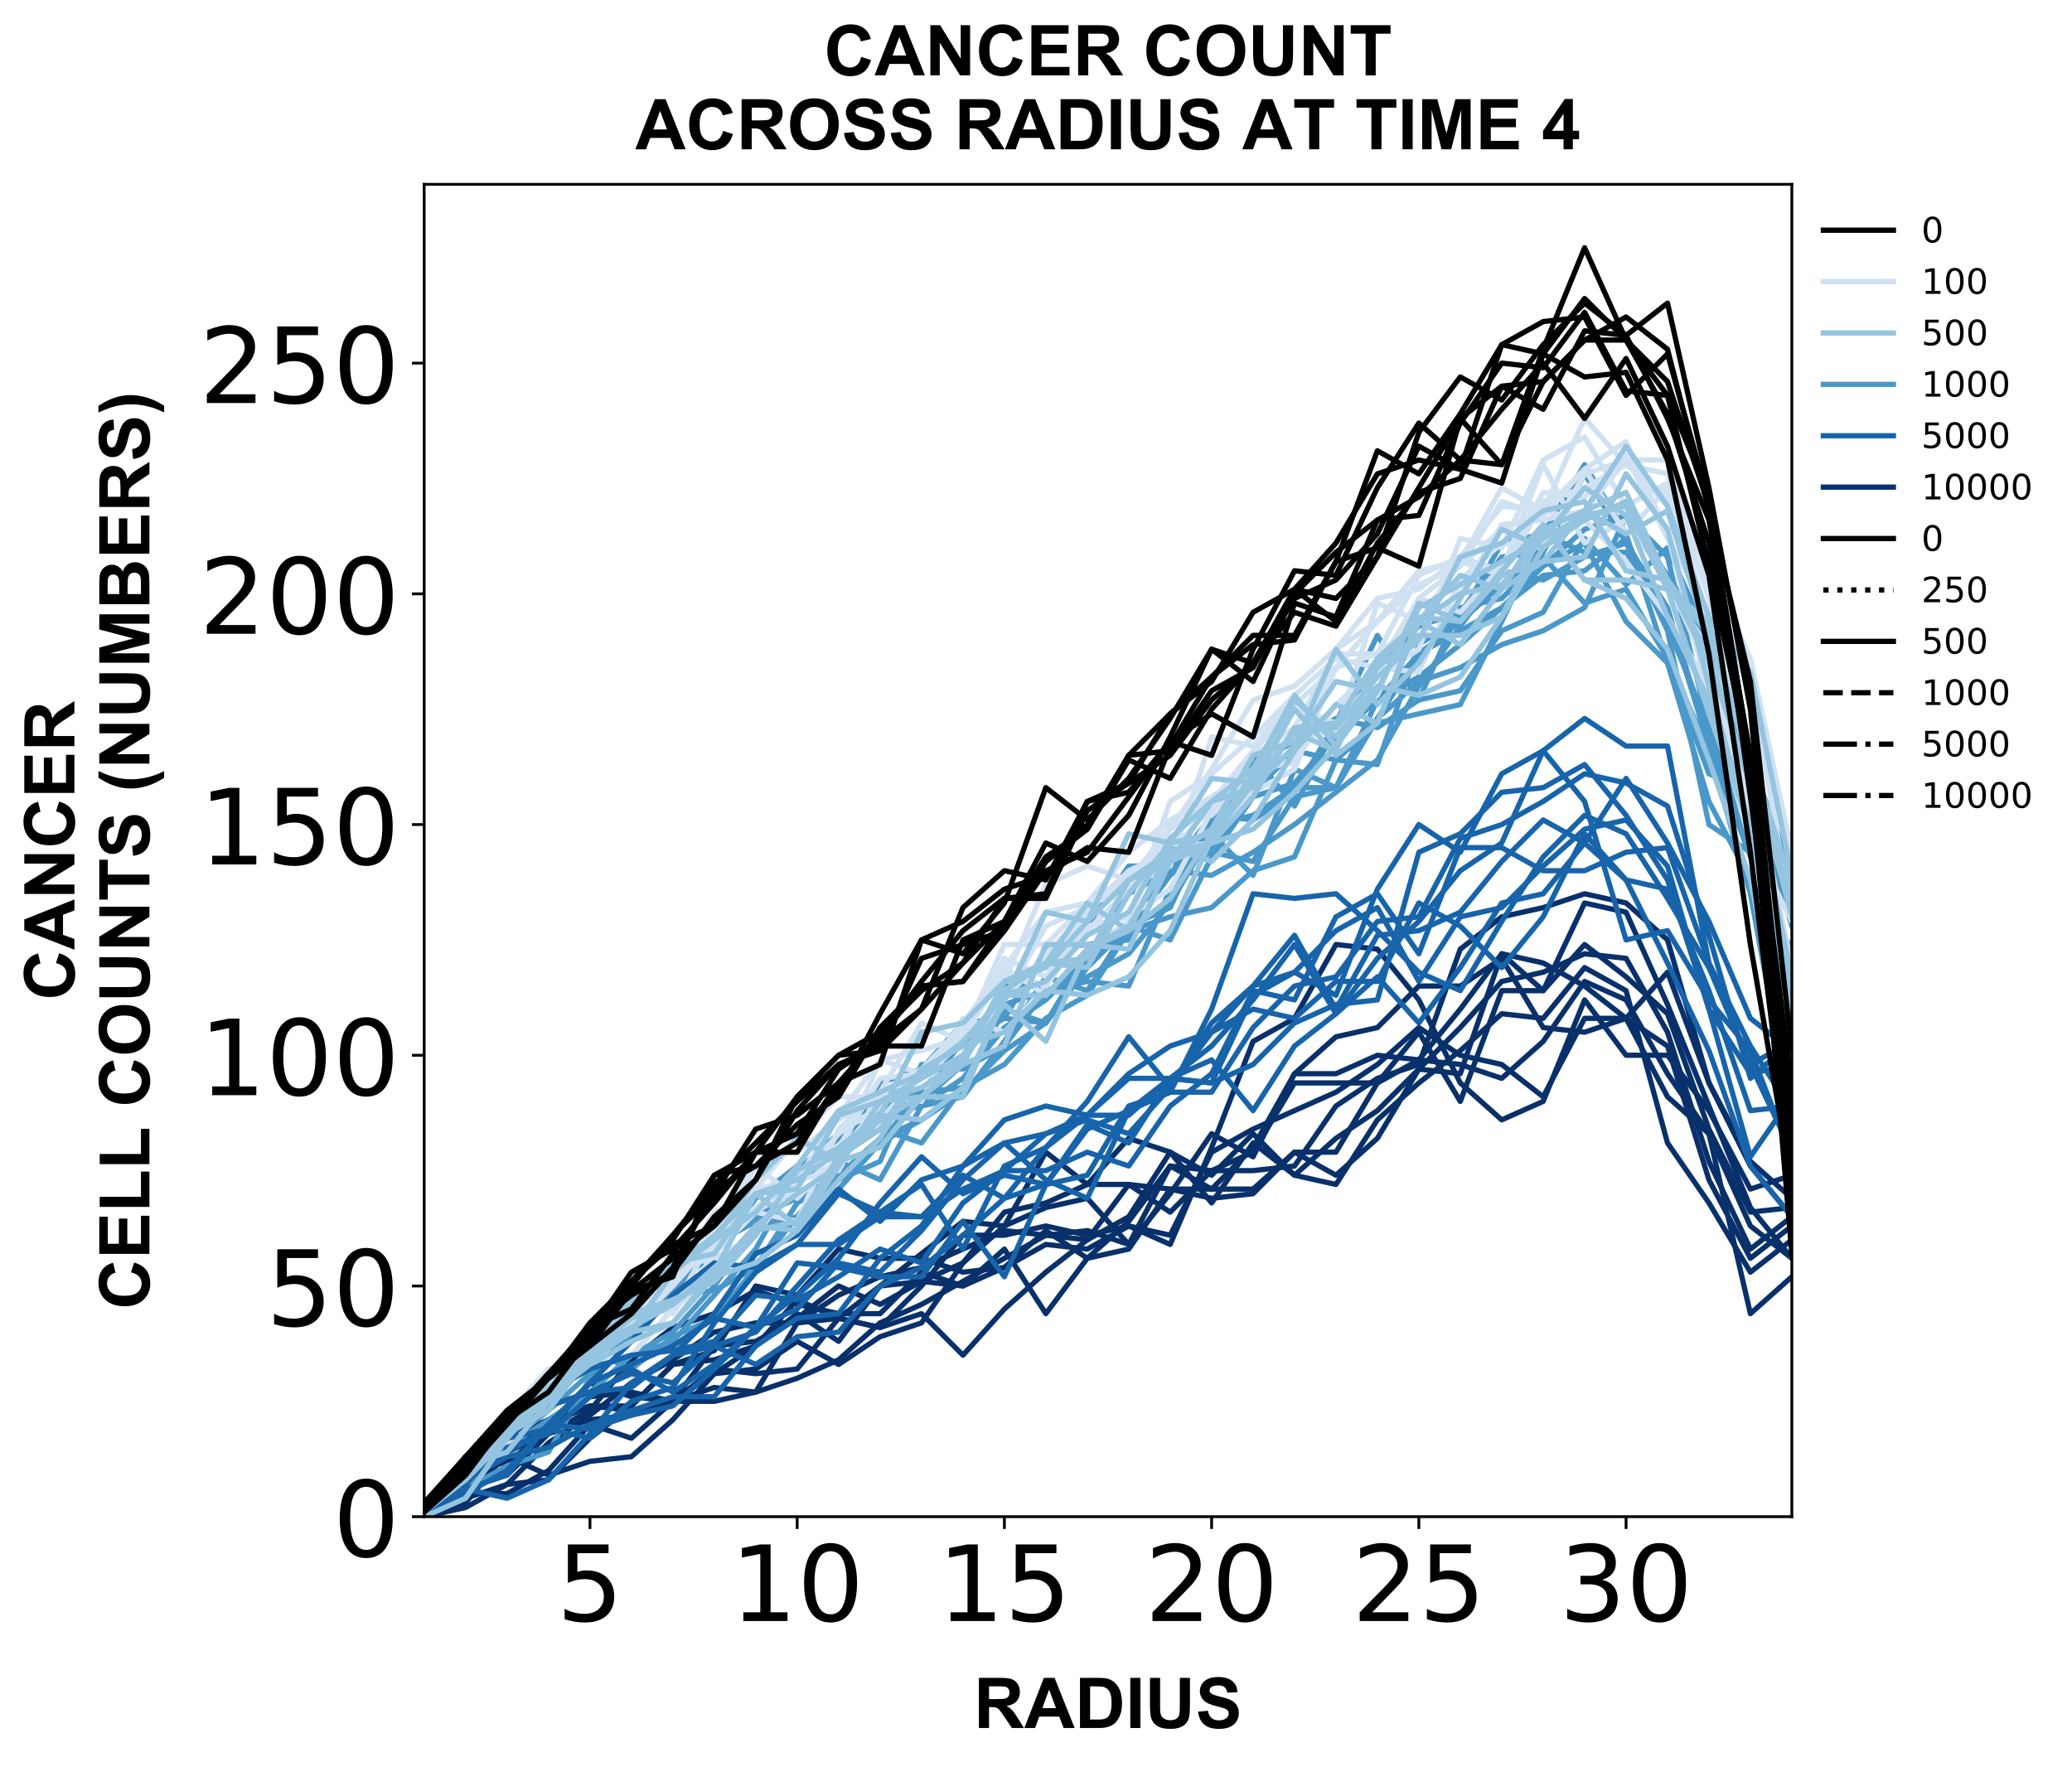 <?xml version="1.0" encoding="utf-8" standalone="no"?>
<!DOCTYPE svg PUBLIC "-//W3C//DTD SVG 1.1//EN"
  "http://www.w3.org/Graphics/SVG/1.1/DTD/svg11.dtd">
<!-- Created with matplotlib (https://matplotlib.org/) -->
<svg height="504.658pt" version="1.1" viewBox="0 0 591.756 504.658" width="591.756pt" xmlns="http://www.w3.org/2000/svg" xmlns:xlink="http://www.w3.org/1999/xlink">
 <defs>
  <style type="text/css">
*{stroke-linecap:butt;stroke-linejoin:round;}
  </style>
 </defs>
 <g id="figure_1">
  <g id="patch_1">
   <path d="M -0 504.658 
L 591.756 504.658 
L 591.756 -0 
L -0 -0 
z
" style="fill:#ffffff;"/>
  </g>
  <g id="axes_1">
   <g id="patch_2">
    <path d="M 121.143 433.161 
L 511.743 433.161 
L 511.743 52.641 
L 121.143 52.641 
z
" style="fill:#ffffff;"/>
   </g>
   <g id="matplotlib.axis_1">
    <g id="xtick_1">
     <g id="line2d_1">
      <defs>
       <path d="M 0 0 
L 0 3.5 
" id="ma0d12ac574" style="stroke:#000000;stroke-width:0.8;"/>
      </defs>
      <g>
       <use style="stroke:#000000;stroke-width:0.8;" x="168.489" xlink:href="#ma0d12ac574" y="433.161"/>
      </g>
     </g>
     <g id="text_1">
      <!-- 5 -->
      <defs>
       <path d="M 10.797 72.906 
L 49.516 72.906 
L 49.516 64.594 
L 19.828 64.594 
L 19.828 46.734 
Q 21.969 47.469 24.109 47.828 
Q 26.266 48.188 28.422 48.188 
Q 40.625 48.188 47.75 41.5 
Q 54.891 34.812 54.891 23.391 
Q 54.891 11.625 47.562 5.094 
Q 40.234 -1.422 26.906 -1.422 
Q 22.312 -1.422 17.547 -0.641 
Q 12.797 0.141 7.719 1.703 
L 7.719 11.625 
Q 12.109 9.234 16.797 8.062 
Q 21.484 6.891 26.703 6.891 
Q 35.156 6.891 40.078 11.328 
Q 45.016 15.766 45.016 23.391 
Q 45.016 31 40.078 35.438 
Q 35.156 39.891 26.703 39.891 
Q 22.75 39.891 18.812 39.016 
Q 14.891 38.141 10.797 36.281 
z
" id="DejaVuSans-53"/>
      </defs>
      <g transform="translate(158.945 462.957)scale(0.3 -0.3)">
       <use xlink:href="#DejaVuSans-53"/>
      </g>
     </g>
    </g>
    <g id="xtick_2">
     <g id="line2d_2">
      <g>
       <use style="stroke:#000000;stroke-width:0.8;" x="227.67" xlink:href="#ma0d12ac574" y="433.161"/>
      </g>
     </g>
     <g id="text_2">
      <!-- 10 -->
      <defs>
       <path d="M 12.406 8.297 
L 28.516 8.297 
L 28.516 63.922 
L 10.984 60.406 
L 10.984 69.391 
L 28.422 72.906 
L 38.281 72.906 
L 38.281 8.297 
L 54.391 8.297 
L 54.391 0 
L 12.406 0 
z
" id="DejaVuSans-49"/>
       <path d="M 31.781 66.406 
Q 24.172 66.406 20.328 58.906 
Q 16.5 51.422 16.5 36.375 
Q 16.5 21.391 20.328 13.891 
Q 24.172 6.391 31.781 6.391 
Q 39.453 6.391 43.281 13.891 
Q 47.125 21.391 47.125 36.375 
Q 47.125 51.422 43.281 58.906 
Q 39.453 66.406 31.781 66.406 
z
M 31.781 74.219 
Q 44.047 74.219 50.516 64.516 
Q 56.984 54.828 56.984 36.375 
Q 56.984 17.969 50.516 8.266 
Q 44.047 -1.422 31.781 -1.422 
Q 19.531 -1.422 13.062 8.266 
Q 6.594 17.969 6.594 36.375 
Q 6.594 54.828 13.062 64.516 
Q 19.531 74.219 31.781 74.219 
z
" id="DejaVuSans-48"/>
      </defs>
      <g transform="translate(208.583 462.957)scale(0.3 -0.3)">
       <use xlink:href="#DejaVuSans-49"/>
       <use x="63.623" xlink:href="#DejaVuSans-48"/>
      </g>
     </g>
    </g>
    <g id="xtick_3">
     <g id="line2d_3">
      <g>
       <use style="stroke:#000000;stroke-width:0.8;" x="286.852" xlink:href="#ma0d12ac574" y="433.161"/>
      </g>
     </g>
     <g id="text_3">
      <!-- 15 -->
      <g transform="translate(267.765 462.957)scale(0.3 -0.3)">
       <use xlink:href="#DejaVuSans-49"/>
       <use x="63.623" xlink:href="#DejaVuSans-53"/>
      </g>
     </g>
    </g>
    <g id="xtick_4">
     <g id="line2d_4">
      <g>
       <use style="stroke:#000000;stroke-width:0.8;" x="346.034" xlink:href="#ma0d12ac574" y="433.161"/>
      </g>
     </g>
     <g id="text_4">
      <!-- 20 -->
      <defs>
       <path d="M 19.188 8.297 
L 53.609 8.297 
L 53.609 0 
L 7.328 0 
L 7.328 8.297 
Q 12.938 14.109 22.625 23.891 
Q 32.328 33.688 34.812 36.531 
Q 39.547 41.844 41.422 45.531 
Q 43.312 49.219 43.312 52.781 
Q 43.312 58.594 39.234 62.25 
Q 35.156 65.922 28.609 65.922 
Q 23.969 65.922 18.812 64.312 
Q 13.672 62.703 7.812 59.422 
L 7.812 69.391 
Q 13.766 71.781 18.938 73 
Q 24.125 74.219 28.422 74.219 
Q 39.75 74.219 46.484 68.547 
Q 53.219 62.891 53.219 53.422 
Q 53.219 48.922 51.531 44.891 
Q 49.859 40.875 45.406 35.406 
Q 44.188 33.984 37.641 27.219 
Q 31.109 20.453 19.188 8.297 
z
" id="DejaVuSans-50"/>
      </defs>
      <g transform="translate(326.947 462.957)scale(0.3 -0.3)">
       <use xlink:href="#DejaVuSans-50"/>
       <use x="63.623" xlink:href="#DejaVuSans-48"/>
      </g>
     </g>
    </g>
    <g id="xtick_5">
     <g id="line2d_5">
      <g>
       <use style="stroke:#000000;stroke-width:0.8;" x="405.216" xlink:href="#ma0d12ac574" y="433.161"/>
      </g>
     </g>
     <g id="text_5">
      <!-- 25 -->
      <g transform="translate(386.128 462.957)scale(0.3 -0.3)">
       <use xlink:href="#DejaVuSans-50"/>
       <use x="63.623" xlink:href="#DejaVuSans-53"/>
      </g>
     </g>
    </g>
    <g id="xtick_6">
     <g id="line2d_6">
      <g>
       <use style="stroke:#000000;stroke-width:0.8;" x="464.398" xlink:href="#ma0d12ac574" y="433.161"/>
      </g>
     </g>
     <g id="text_6">
      <!-- 30 -->
      <defs>
       <path d="M 40.578 39.312 
Q 47.656 37.797 51.625 33 
Q 55.609 28.219 55.609 21.188 
Q 55.609 10.406 48.188 4.484 
Q 40.766 -1.422 27.094 -1.422 
Q 22.516 -1.422 17.656 -0.516 
Q 12.797 0.391 7.625 2.203 
L 7.625 11.719 
Q 11.719 9.328 16.594 8.109 
Q 21.484 6.891 26.812 6.891 
Q 36.078 6.891 40.938 10.547 
Q 45.797 14.203 45.797 21.188 
Q 45.797 27.641 41.281 31.266 
Q 36.766 34.906 28.719 34.906 
L 20.219 34.906 
L 20.219 43.016 
L 29.109 43.016 
Q 36.375 43.016 40.234 45.922 
Q 44.094 48.828 44.094 54.297 
Q 44.094 59.906 40.109 62.906 
Q 36.141 65.922 28.719 65.922 
Q 24.656 65.922 20.016 65.031 
Q 15.375 64.156 9.812 62.312 
L 9.812 71.094 
Q 15.438 72.656 20.344 73.438 
Q 25.25 74.219 29.594 74.219 
Q 40.828 74.219 47.359 69.109 
Q 53.906 64.016 53.906 55.328 
Q 53.906 49.266 50.438 45.094 
Q 46.969 40.922 40.578 39.312 
z
" id="DejaVuSans-51"/>
      </defs>
      <g transform="translate(445.31 462.957)scale(0.3 -0.3)">
       <use xlink:href="#DejaVuSans-51"/>
       <use x="63.623" xlink:href="#DejaVuSans-48"/>
      </g>
     </g>
    </g>
    <g id="text_7">
     <!-- RADIUS -->
     <defs>
      <path d="M 7.328 0 
L 7.328 71.578 
L 37.75 71.578 
Q 49.219 71.578 54.422 69.641 
Q 59.625 67.719 62.75 62.781 
Q 65.875 57.859 65.875 51.516 
Q 65.875 43.453 61.125 38.203 
Q 56.391 32.953 46.969 31.594 
Q 51.656 28.859 54.703 25.578 
Q 57.766 22.312 62.938 13.969 
L 71.688 0 
L 54.391 0 
L 43.953 15.578 
Q 38.375 23.922 36.328 26.094 
Q 34.281 28.266 31.984 29.078 
Q 29.688 29.891 24.703 29.891 
L 21.781 29.891 
L 21.781 0 
z
M 21.781 41.312 
L 32.469 41.312 
Q 42.875 41.312 45.453 42.188 
Q 48.047 43.062 49.516 45.203 
Q 50.984 47.359 50.984 50.594 
Q 50.984 54.203 49.047 56.422 
Q 47.125 58.641 43.609 59.234 
Q 41.844 59.469 33.062 59.469 
L 21.781 59.469 
z
" id="Arial-BoldMT-82"/>
      <path d="M 71.828 0 
L 56.109 0 
L 49.859 16.266 
L 21.234 16.266 
L 15.328 0 
L 0 0 
L 27.875 71.578 
L 43.172 71.578 
z
M 45.219 28.328 
L 35.359 54.891 
L 25.688 28.328 
z
" id="Arial-BoldMT-65"/>
      <path d="M 7.234 71.578 
L 33.641 71.578 
Q 42.578 71.578 47.266 70.219 
Q 53.562 68.359 58.047 63.625 
Q 62.547 58.891 64.891 52.031 
Q 67.234 45.172 67.234 35.109 
Q 67.234 26.266 65.047 19.875 
Q 62.359 12.062 57.375 7.234 
Q 53.609 3.562 47.219 1.516 
Q 42.438 0 34.422 0 
L 7.234 0 
z
M 21.688 59.469 
L 21.688 12.062 
L 32.469 12.062 
Q 38.531 12.062 41.219 12.75 
Q 44.734 13.625 47.047 15.719 
Q 49.359 17.828 50.828 22.625 
Q 52.297 27.438 52.297 35.75 
Q 52.297 44.047 50.828 48.484 
Q 49.359 52.938 46.719 55.422 
Q 44.094 57.906 40.047 58.797 
Q 37.016 59.469 28.172 59.469 
z
" id="Arial-BoldMT-68"/>
      <path d="M 6.844 0 
L 6.844 71.578 
L 21.297 71.578 
L 21.297 0 
z
" id="Arial-BoldMT-73"/>
      <path d="M 7.172 71.578 
L 21.625 71.578 
L 21.625 32.812 
Q 21.625 23.578 22.172 20.844 
Q 23.094 16.453 26.578 13.797 
Q 30.078 11.141 36.141 11.141 
Q 42.281 11.141 45.406 13.641 
Q 48.531 16.156 49.172 19.812 
Q 49.812 23.484 49.812 31.984 
L 49.812 71.578 
L 64.266 71.578 
L 64.266 33.984 
Q 64.266 21.094 63.094 15.766 
Q 61.922 10.453 58.766 6.781 
Q 55.609 3.125 50.328 0.953 
Q 45.062 -1.219 36.578 -1.219 
Q 26.312 -1.219 21.016 1.141 
Q 15.719 3.516 12.641 7.297 
Q 9.578 11.078 8.594 15.234 
Q 7.172 21.391 7.172 33.406 
z
" id="Arial-BoldMT-85"/>
      <path d="M 3.609 23.297 
L 17.672 24.656 
Q 18.953 17.578 22.828 14.25 
Q 26.703 10.938 33.297 10.938 
Q 40.281 10.938 43.812 13.891 
Q 47.359 16.844 47.359 20.797 
Q 47.359 23.344 45.875 25.125 
Q 44.391 26.906 40.672 28.219 
Q 38.141 29.109 29.109 31.344 
Q 17.484 34.234 12.797 38.422 
Q 6.203 44.344 6.203 52.828 
Q 6.203 58.297 9.297 63.062 
Q 12.406 67.828 18.234 70.312 
Q 24.078 72.797 32.328 72.797 
Q 45.797 72.797 52.609 66.891 
Q 59.422 60.984 59.766 51.125 
L 45.312 50.484 
Q 44.391 56 41.328 58.422 
Q 38.281 60.844 32.172 60.844 
Q 25.875 60.844 22.312 58.25 
Q 20.016 56.594 20.016 53.812 
Q 20.016 51.266 22.172 49.469 
Q 24.906 47.172 35.453 44.672 
Q 46 42.188 51.047 39.516 
Q 56.109 36.859 58.953 32.25 
Q 61.812 27.641 61.812 20.844 
Q 61.812 14.703 58.391 9.328 
Q 54.984 3.953 48.734 1.344 
Q 42.484 -1.266 33.156 -1.266 
Q 19.578 -1.266 12.297 5 
Q 5.031 11.281 3.609 23.297 
z
" id="Arial-BoldMT-83"/>
     </defs>
     <g transform="translate(278.107 493.511)scale(0.2 -0.2)">
      <use xlink:href="#Arial-BoldMT-82"/>
      <use x="72.217" xlink:href="#Arial-BoldMT-65"/>
      <use x="144.434" xlink:href="#Arial-BoldMT-68"/>
      <use x="216.65" xlink:href="#Arial-BoldMT-73"/>
      <use x="244.434" xlink:href="#Arial-BoldMT-85"/>
      <use x="316.65" xlink:href="#Arial-BoldMT-83"/>
     </g>
    </g>
   </g>
   <g id="matplotlib.axis_2">
    <g id="ytick_1">
     <g id="line2d_7">
      <defs>
       <path d="M 0 0 
L -3.5 0 
" id="mf0271f192e" style="stroke:#000000;stroke-width:0.8;"/>
      </defs>
      <g>
       <use style="stroke:#000000;stroke-width:0.8;" x="121.143" xlink:href="#mf0271f192e" y="433.161"/>
      </g>
     </g>
     <g id="text_8">
      <!-- 0 -->
      <g transform="translate(95.056 444.559)scale(0.3 -0.3)">
       <use xlink:href="#DejaVuSans-48"/>
      </g>
     </g>
    </g>
    <g id="ytick_2">
     <g id="line2d_8">
      <g>
       <use style="stroke:#000000;stroke-width:0.8;" x="121.143" xlink:href="#mf0271f192e" y="367.27"/>
      </g>
     </g>
     <g id="text_9">
      <!-- 50 -->
      <g transform="translate(75.968 378.668)scale(0.3 -0.3)">
       <use xlink:href="#DejaVuSans-53"/>
       <use x="63.623" xlink:href="#DejaVuSans-48"/>
      </g>
     </g>
    </g>
    <g id="ytick_3">
     <g id="line2d_9">
      <g>
       <use style="stroke:#000000;stroke-width:0.8;" x="121.143" xlink:href="#mf0271f192e" y="301.379"/>
      </g>
     </g>
     <g id="text_10">
      <!-- 100 -->
      <g transform="translate(56.881 312.777)scale(0.3 -0.3)">
       <use xlink:href="#DejaVuSans-49"/>
       <use x="63.623" xlink:href="#DejaVuSans-48"/>
       <use x="127.246" xlink:href="#DejaVuSans-48"/>
      </g>
     </g>
    </g>
    <g id="ytick_4">
     <g id="line2d_10">
      <g>
       <use style="stroke:#000000;stroke-width:0.8;" x="121.143" xlink:href="#mf0271f192e" y="235.489"/>
      </g>
     </g>
     <g id="text_11">
      <!-- 150 -->
      <g transform="translate(56.881 246.886)scale(0.3 -0.3)">
       <use xlink:href="#DejaVuSans-49"/>
       <use x="63.623" xlink:href="#DejaVuSans-53"/>
       <use x="127.246" xlink:href="#DejaVuSans-48"/>
      </g>
     </g>
    </g>
    <g id="ytick_5">
     <g id="line2d_11">
      <g>
       <use style="stroke:#000000;stroke-width:0.8;" x="121.143" xlink:href="#mf0271f192e" y="169.598"/>
      </g>
     </g>
     <g id="text_12">
      <!-- 200 -->
      <g transform="translate(56.881 180.995)scale(0.3 -0.3)">
       <use xlink:href="#DejaVuSans-50"/>
       <use x="63.623" xlink:href="#DejaVuSans-48"/>
       <use x="127.246" xlink:href="#DejaVuSans-48"/>
      </g>
     </g>
    </g>
    <g id="ytick_6">
     <g id="line2d_12">
      <g>
       <use style="stroke:#000000;stroke-width:0.8;" x="121.143" xlink:href="#mf0271f192e" y="103.707"/>
      </g>
     </g>
     <g id="text_13">
      <!-- 250 -->
      <g transform="translate(56.881 115.104)scale(0.3 -0.3)">
       <use xlink:href="#DejaVuSans-50"/>
       <use x="63.623" xlink:href="#DejaVuSans-53"/>
       <use x="127.246" xlink:href="#DejaVuSans-48"/>
      </g>
     </g>
    </g>
    <g id="text_14">
     <!-- CANCER -->
     <defs>
      <path d="M 53.078 26.312 
L 67.094 21.875 
Q 63.875 10.156 56.375 4.469 
Q 48.875 -1.219 37.359 -1.219 
Q 23.094 -1.219 13.906 8.516 
Q 4.734 18.266 4.734 35.156 
Q 4.734 53.031 13.953 62.906 
Q 23.188 72.797 38.234 72.797 
Q 51.375 72.797 59.578 65.047 
Q 64.453 60.453 66.891 51.859 
L 52.594 48.438 
Q 51.312 54 47.281 57.219 
Q 43.266 60.453 37.5 60.453 
Q 29.547 60.453 24.578 54.734 
Q 19.625 49.031 19.625 36.234 
Q 19.625 22.656 24.5 16.891 
Q 29.391 11.141 37.203 11.141 
Q 42.969 11.141 47.109 14.797 
Q 51.266 18.453 53.078 26.312 
z
" id="Arial-BoldMT-67"/>
      <path d="M 7.422 0 
L 7.422 71.578 
L 21.484 71.578 
L 50.781 23.781 
L 50.781 71.578 
L 64.203 71.578 
L 64.203 0 
L 49.703 0 
L 20.844 46.688 
L 20.844 0 
z
" id="Arial-BoldMT-78"/>
      <path d="M 7.281 0 
L 7.281 71.578 
L 60.359 71.578 
L 60.359 59.469 
L 21.734 59.469 
L 21.734 43.609 
L 57.672 43.609 
L 57.672 31.547 
L 21.734 31.547 
L 21.734 12.062 
L 61.719 12.062 
L 61.719 0 
z
" id="Arial-BoldMT-69"/>
     </defs>
     <g transform="translate(21.253 285.681)rotate(-90)scale(0.2 -0.2)">
      <use xlink:href="#Arial-BoldMT-67"/>
      <use x="72.217" xlink:href="#Arial-BoldMT-65"/>
      <use x="144.434" xlink:href="#Arial-BoldMT-78"/>
      <use x="216.65" xlink:href="#Arial-BoldMT-67"/>
      <use x="288.867" xlink:href="#Arial-BoldMT-69"/>
      <use x="355.566" xlink:href="#Arial-BoldMT-82"/>
     </g>
     <!-- CELL COUNTS (NUMBERS) -->
     <defs>
      <path d="M 7.672 0 
L 7.672 71 
L 22.125 71 
L 22.125 12.062 
L 58.062 12.062 
L 58.062 0 
z
" id="Arial-BoldMT-76"/>
      <path id="Arial-BoldMT-32"/>
      <path d="M 4.344 35.359 
Q 4.344 46.297 7.625 53.719 
Q 10.062 59.188 14.281 63.531 
Q 18.5 67.875 23.531 69.969 
Q 30.219 72.797 38.969 72.797 
Q 54.781 72.797 64.281 62.984 
Q 73.781 53.172 73.781 35.688 
Q 73.781 18.359 64.359 8.562 
Q 54.938 -1.219 39.156 -1.219 
Q 23.188 -1.219 13.766 8.516 
Q 4.344 18.266 4.344 35.359 
z
M 19.234 35.844 
Q 19.234 23.688 24.844 17.406 
Q 30.469 11.141 39.109 11.141 
Q 47.75 11.141 53.297 17.359 
Q 58.844 23.578 58.844 36.031 
Q 58.844 48.344 53.438 54.391 
Q 48.047 60.453 39.109 60.453 
Q 30.172 60.453 24.703 54.312 
Q 19.234 48.188 19.234 35.844 
z
" id="Arial-BoldMT-79"/>
      <path d="M 23.391 0 
L 23.391 59.469 
L 2.156 59.469 
L 2.156 71.578 
L 59.031 71.578 
L 59.031 59.469 
L 37.844 59.469 
L 37.844 0 
z
" id="Arial-BoldMT-84"/>
      <path d="M 29.938 -21.047 
L 20.516 -21.047 
Q 13.031 -9.766 9.125 2.391 
Q 5.219 14.547 5.219 25.922 
Q 5.219 40.047 10.062 52.641 
Q 14.266 63.578 20.703 72.797 
L 30.078 72.797 
Q 23.391 58.016 20.875 47.625 
Q 18.359 37.25 18.359 25.641 
Q 18.359 17.625 19.844 9.219 
Q 21.344 0.828 23.922 -6.734 
Q 25.641 -11.719 29.938 -21.047 
z
" id="Arial-BoldMT-40"/>
      <path d="M 7.078 0 
L 7.078 71.578 
L 28.719 71.578 
L 41.703 22.75 
L 54.547 71.578 
L 76.219 71.578 
L 76.219 0 
L 62.797 0 
L 62.797 56.344 
L 48.578 0 
L 34.672 0 
L 20.516 56.344 
L 20.516 0 
z
" id="Arial-BoldMT-77"/>
      <path d="M 7.328 71.578 
L 35.938 71.578 
Q 44.438 71.578 48.609 70.875 
Q 52.781 70.172 56.078 67.922 
Q 59.375 65.672 61.562 61.938 
Q 63.766 58.203 63.766 53.562 
Q 63.766 48.531 61.047 44.328 
Q 58.344 40.141 53.719 38.031 
Q 60.25 36.141 63.766 31.547 
Q 67.281 26.953 67.281 20.75 
Q 67.281 15.875 65.016 11.25 
Q 62.75 6.641 58.812 3.875 
Q 54.891 1.125 49.125 0.484 
Q 45.516 0.094 31.688 0 
L 7.328 0 
z
M 21.781 59.672 
L 21.781 43.109 
L 31.25 43.109 
Q 39.703 43.109 41.75 43.359 
Q 45.453 43.797 47.578 45.922 
Q 49.703 48.047 49.703 51.516 
Q 49.703 54.828 47.875 56.906 
Q 46.047 58.984 42.438 59.422 
Q 40.281 59.672 30.078 59.672 
z
M 21.781 31.203 
L 21.781 12.062 
L 35.156 12.062 
Q 42.969 12.062 45.062 12.5 
Q 48.297 13.094 50.312 15.359 
Q 52.344 17.625 52.344 21.438 
Q 52.344 24.656 50.781 26.906 
Q 49.219 29.156 46.266 30.172 
Q 43.312 31.203 33.453 31.203 
z
" id="Arial-BoldMT-66"/>
      <path d="M 3.375 -21.047 
Q 7.422 -12.359 9.078 -7.719 
Q 10.75 -3.078 12.156 2.969 
Q 13.578 9.031 14.25 14.469 
Q 14.938 19.922 14.938 25.641 
Q 14.938 37.25 12.453 47.625 
Q 9.969 58.016 3.266 72.797 
L 12.594 72.797 
Q 19.969 62.312 24.047 50.531 
Q 28.125 38.766 28.125 26.656 
Q 28.125 16.453 24.906 4.781 
Q 21.234 -8.297 12.844 -21.047 
z
" id="Arial-BoldMT-41"/>
     </defs>
     <g transform="translate(42.671 374.003)rotate(-90)scale(0.2 -0.2)">
      <use xlink:href="#Arial-BoldMT-67"/>
      <use x="72.217" xlink:href="#Arial-BoldMT-69"/>
      <use x="138.916" xlink:href="#Arial-BoldMT-76"/>
      <use x="200" xlink:href="#Arial-BoldMT-76"/>
      <use x="261.068" xlink:href="#Arial-BoldMT-32"/>
      <use x="288.852" xlink:href="#Arial-BoldMT-67"/>
      <use x="361.068" xlink:href="#Arial-BoldMT-79"/>
      <use x="438.852" xlink:href="#Arial-BoldMT-85"/>
      <use x="511.068" xlink:href="#Arial-BoldMT-78"/>
      <use x="583.285" xlink:href="#Arial-BoldMT-84"/>
      <use x="644.369" xlink:href="#Arial-BoldMT-83"/>
      <use x="711.068" xlink:href="#Arial-BoldMT-32"/>
      <use x="738.852" xlink:href="#Arial-BoldMT-40"/>
      <use x="772.152" xlink:href="#Arial-BoldMT-78"/>
      <use x="844.369" xlink:href="#Arial-BoldMT-85"/>
      <use x="916.586" xlink:href="#Arial-BoldMT-77"/>
      <use x="999.887" xlink:href="#Arial-BoldMT-66"/>
      <use x="1072.104" xlink:href="#Arial-BoldMT-69"/>
      <use x="1138.803" xlink:href="#Arial-BoldMT-82"/>
      <use x="1211.02" xlink:href="#Arial-BoldMT-83"/>
      <use x="1277.719" xlink:href="#Arial-BoldMT-41"/>
     </g>
    </g>
   </g>
   <g id="line2d_13">
    <path clip-path="url(#p18a20bc747)" d="M 121.143 430.526 
L 132.979 421.301 
L 144.816 417.347 
L 156.652 409.441 
L 168.489 394.945 
L 180.325 398.898 
L 192.161 400.216 
L 203.998 384.402 
L 215.834 383.084 
L 227.67 376.495 
L 239.507 367.27 
L 251.343 372.542 
L 263.179 365.953 
L 275.016 367.27 
L 286.852 361.999 
L 298.689 351.457 
L 310.525 359.363 
L 322.361 356.728 
L 334.198 339.596 
L 346.034 342.232 
L 357.87 340.914 
L 369.707 329.054 
L 381.543 335.643 
L 393.379 325.1 
L 405.216 305.333 
L 417.052 306.651 
L 428.889 272.387 
L 440.725 282.93 
L 452.561 269.752 
L 464.398 278.977 
L 476.234 289.519 
L 488.07 322.465 
L 499.907 346.185 
L 511.743 344.867 
" style="fill:none;stroke:#08306b;stroke-linecap:square;stroke-width:1.5;"/>
   </g>
   <g id="line2d_14">
    <path clip-path="url(#p18a20bc747)" d="M 121.143 429.208 
L 132.979 422.619 
L 144.816 410.758 
L 156.652 405.487 
L 168.489 401.534 
L 180.325 401.534 
L 192.161 389.673 
L 203.998 388.355 
L 215.834 384.402 
L 227.67 371.224 
L 239.507 376.495 
L 251.343 379.131 
L 263.179 375.177 
L 275.016 387.038 
L 286.852 373.859 
L 298.689 363.317 
L 310.525 354.092 
L 322.361 347.503 
L 334.198 329.054 
L 346.034 343.55 
L 357.87 326.418 
L 369.707 335.643 
L 381.543 325.1 
L 393.379 317.193 
L 405.216 305.333 
L 417.052 293.473 
L 428.889 280.294 
L 440.725 277.659 
L 452.561 272.387 
L 464.398 273.705 
L 476.234 294.79 
L 488.07 331.689 
L 499.907 356.728 
L 511.743 347.503 
" style="fill:none;stroke:#08306b;stroke-linecap:square;stroke-width:1.5;"/>
   </g>
   <g id="line2d_15">
    <path clip-path="url(#p18a20bc747)" d="M 121.143 431.843 
L 132.979 429.208 
L 144.816 414.712 
L 156.652 409.441 
L 168.489 405.487 
L 180.325 404.169 
L 192.161 400.216 
L 203.998 390.991 
L 215.834 392.309 
L 227.67 390.991 
L 239.507 376.495 
L 251.343 379.131 
L 263.179 367.27 
L 275.016 352.774 
L 286.852 352.774 
L 298.689 350.139 
L 310.525 352.774 
L 322.361 350.139 
L 334.198 352.774 
L 346.034 329.054 
L 357.87 322.465 
L 369.707 317.193 
L 381.543 311.922 
L 393.379 304.015 
L 405.216 293.473 
L 417.052 301.379 
L 428.889 304.015 
L 440.725 313.24 
L 452.561 290.837 
L 464.398 290.837 
L 476.234 313.24 
L 488.07 323.782 
L 499.907 375.177 
L 511.743 364.635 
" style="fill:none;stroke:#08306b;stroke-linecap:square;stroke-width:1.5;"/>
   </g>
   <g id="line2d_16">
    <path clip-path="url(#p18a20bc747)" d="M 121.143 430.526 
L 132.979 425.254 
L 144.816 416.03 
L 156.652 421.301 
L 168.489 417.347 
L 180.325 416.03 
L 192.161 405.487 
L 203.998 392.309 
L 215.834 384.402 
L 227.67 375.177 
L 239.507 383.084 
L 251.343 367.27 
L 263.179 365.953 
L 275.016 360.681 
L 286.852 350.139 
L 298.689 344.867 
L 310.525 342.232 
L 322.361 355.41 
L 334.198 340.914 
L 346.034 323.782 
L 357.87 330.371 
L 369.707 306.651 
L 381.543 296.108 
L 393.379 293.473 
L 405.216 281.612 
L 417.052 281.612 
L 428.889 273.705 
L 440.725 293.473 
L 452.561 294.79 
L 464.398 290.837 
L 476.234 298.744 
L 488.07 336.961 
L 499.907 359.363 
L 511.743 350.139 
" style="fill:none;stroke:#08306b;stroke-linecap:square;stroke-width:1.5;"/>
   </g>
   <g id="line2d_17">
    <path clip-path="url(#p18a20bc747)" d="M 121.143 433.161 
L 132.979 430.526 
L 144.816 423.937 
L 156.652 422.619 
L 168.489 410.758 
L 180.325 401.534 
L 192.161 389.673 
L 203.998 385.72 
L 215.834 367.27 
L 227.67 369.906 
L 239.507 356.728 
L 251.343 359.363 
L 263.179 359.363 
L 275.016 363.317 
L 286.852 361.999 
L 298.689 355.41 
L 310.525 356.728 
L 322.361 350.139 
L 334.198 355.41 
L 346.034 327.736 
L 357.87 297.426 
L 369.707 290.837 
L 381.543 269.752 
L 393.379 271.07 
L 405.216 285.566 
L 417.052 309.286 
L 428.889 319.829 
L 440.725 314.558 
L 452.561 285.566 
L 464.398 301.379 
L 476.234 301.379 
L 488.07 317.193 
L 499.907 339.596 
L 511.743 335.643 
" style="fill:none;stroke:#08306b;stroke-linecap:square;stroke-width:1.5;"/>
   </g>
   <g id="line2d_18">
    <path clip-path="url(#p18a20bc747)" d="M 121.143 430.526 
L 132.979 423.937 
L 144.816 421.301 
L 156.652 409.441 
L 168.489 402.851 
L 180.325 388.355 
L 192.161 379.131 
L 203.998 375.177 
L 215.834 368.588 
L 227.67 372.542 
L 239.507 375.177 
L 251.343 375.177 
L 263.179 363.317 
L 275.016 367.27 
L 286.852 356.728 
L 298.689 375.177 
L 310.525 359.363 
L 322.361 348.821 
L 334.198 333.007 
L 346.034 334.325 
L 357.87 334.325 
L 369.707 333.007 
L 381.543 315.875 
L 393.379 307.969 
L 405.216 304.015 
L 417.052 271.07 
L 428.889 261.845 
L 440.725 259.209 
L 452.561 255.256 
L 464.398 257.891 
L 476.234 268.434 
L 488.07 309.286 
L 499.907 333.007 
L 511.743 347.503 
" style="fill:none;stroke:#08306b;stroke-linecap:square;stroke-width:1.5;"/>
   </g>
   <g id="line2d_19">
    <path clip-path="url(#p18a20bc747)" d="M 121.143 430.526 
L 132.979 418.665 
L 144.816 410.758 
L 156.652 405.487 
L 168.489 398.898 
L 180.325 397.58 
L 192.161 400.216 
L 203.998 400.216 
L 215.834 397.58 
L 227.67 393.627 
L 239.507 388.355 
L 251.343 377.813 
L 263.179 372.542 
L 275.016 365.953 
L 286.852 359.363 
L 298.689 352.774 
L 310.525 351.457 
L 322.361 355.41 
L 334.198 333.007 
L 346.034 339.596 
L 357.87 339.596 
L 369.707 329.054 
L 381.543 329.054 
L 393.379 309.286 
L 405.216 302.697 
L 417.052 288.201 
L 428.889 272.387 
L 440.725 275.023 
L 452.561 281.612 
L 464.398 290.837 
L 476.234 277.659 
L 488.07 309.286 
L 499.907 331.689 
L 511.743 342.232 
" style="fill:none;stroke:#08306b;stroke-linecap:square;stroke-width:1.5;"/>
   </g>
   <g id="line2d_20">
    <path clip-path="url(#p18a20bc747)" d="M 121.143 431.843 
L 132.979 426.572 
L 144.816 426.572 
L 156.652 419.983 
L 168.489 406.805 
L 180.325 410.758 
L 192.161 400.216 
L 203.998 396.262 
L 215.834 397.58 
L 227.67 377.813 
L 239.507 376.495 
L 251.343 367.27 
L 263.179 358.046 
L 275.016 348.821 
L 286.852 350.139 
L 298.689 329.054 
L 310.525 338.278 
L 322.361 338.278 
L 334.198 346.185 
L 346.034 334.325 
L 357.87 329.054 
L 369.707 309.286 
L 381.543 309.286 
L 393.379 309.286 
L 405.216 294.79 
L 417.052 314.558 
L 428.889 282.93 
L 440.725 282.93 
L 452.561 257.891 
L 464.398 260.527 
L 476.234 286.883 
L 488.07 315.875 
L 499.907 344.867 
L 511.743 359.363 
" style="fill:none;stroke:#08306b;stroke-linecap:square;stroke-width:1.5;"/>
   </g>
   <g id="line2d_21">
    <path clip-path="url(#p18a20bc747)" d="M 121.143 431.843 
L 132.979 427.89 
L 144.816 423.937 
L 156.652 412.076 
L 168.489 404.169 
L 180.325 394.945 
L 192.161 388.355 
L 203.998 380.449 
L 215.834 377.813 
L 227.67 377.813 
L 239.507 369.906 
L 251.343 364.635 
L 263.179 361.999 
L 275.016 356.728 
L 286.852 351.457 
L 298.689 352.774 
L 310.525 354.092 
L 322.361 338.278 
L 334.198 339.596 
L 346.034 339.596 
L 357.87 327.736 
L 369.707 306.651 
L 381.543 306.651 
L 393.379 301.379 
L 405.216 302.697 
L 417.052 304.015 
L 428.889 307.969 
L 440.725 297.426 
L 452.561 280.294 
L 464.398 285.566 
L 476.234 306.651 
L 488.07 323.782 
L 499.907 350.139 
L 511.743 359.363 
" style="fill:none;stroke:#08306b;stroke-linecap:square;stroke-width:1.5;"/>
   </g>
   <g id="line2d_22">
    <path clip-path="url(#p18a20bc747)" d="M 121.143 430.526 
L 132.979 422.619 
L 144.816 414.712 
L 156.652 406.805 
L 168.489 401.534 
L 180.325 402.851 
L 192.161 400.216 
L 203.998 392.309 
L 215.834 390.991 
L 227.67 383.084 
L 239.507 389.673 
L 251.343 381.766 
L 263.179 377.813 
L 275.016 360.681 
L 286.852 346.185 
L 298.689 343.55 
L 310.525 338.278 
L 322.361 325.1 
L 334.198 329.054 
L 346.034 335.643 
L 357.87 323.782 
L 369.707 335.643 
L 381.543 338.278 
L 393.379 319.829 
L 405.216 309.286 
L 417.052 300.062 
L 428.889 289.519 
L 440.725 290.837 
L 452.561 276.341 
L 464.398 282.93 
L 476.234 326.418 
L 488.07 343.55 
L 499.907 363.317 
L 511.743 354.092 
" style="fill:none;stroke:#08306b;stroke-linecap:square;stroke-width:1.5;"/>
   </g>
   <g id="line2d_23">
    <path clip-path="url(#p18a20bc747)" d="M 121.143 431.843 
L 132.979 419.983 
L 144.816 409.441 
L 156.652 400.216 
L 168.489 385.72 
L 180.325 383.084 
L 192.161 368.588 
L 203.998 354.092 
L 215.834 346.185 
L 227.67 336.961 
L 239.507 329.054 
L 251.343 309.286 
L 263.179 305.333 
L 275.016 292.155 
L 286.852 290.837 
L 298.689 271.07 
L 310.525 269.752 
L 322.361 268.434 
L 334.198 248.667 
L 346.034 243.395 
L 357.87 246.031 
L 369.707 227.582 
L 381.543 224.946 
L 393.379 205.179 
L 405.216 186.729 
L 417.052 177.505 
L 428.889 166.962 
L 440.725 161.691 
L 452.561 151.148 
L 464.398 147.195 
L 476.234 159.055 
L 488.07 207.814 
L 499.907 243.395 
L 511.743 277.659 
" style="fill:none;stroke:#4a98c9;stroke-linecap:square;stroke-width:1.5;"/>
   </g>
   <g id="line2d_24">
    <path clip-path="url(#p18a20bc747)" d="M 121.143 429.208 
L 132.979 418.665 
L 144.816 405.487 
L 156.652 401.534 
L 168.489 388.355 
L 180.325 387.038 
L 192.161 383.084 
L 203.998 369.906 
L 215.834 356.728 
L 227.67 335.643 
L 239.507 325.1 
L 251.343 318.511 
L 263.179 315.875 
L 275.016 313.24 
L 286.852 297.426 
L 298.689 278.977 
L 310.525 282.93 
L 322.361 264.481 
L 334.198 268.434 
L 346.034 244.713 
L 357.87 227.582 
L 369.707 223.628 
L 381.543 210.45 
L 393.379 199.907 
L 405.216 193.318 
L 417.052 184.094 
L 428.889 173.551 
L 440.725 161.691 
L 452.561 155.102 
L 464.398 177.505 
L 476.234 189.365 
L 488.07 228.899 
L 499.907 251.302 
L 511.743 271.07 
" style="fill:none;stroke:#4a98c9;stroke-linecap:square;stroke-width:1.5;"/>
   </g>
   <g id="line2d_25">
    <path clip-path="url(#p18a20bc747)" d="M 121.143 431.843 
L 132.979 421.301 
L 144.816 408.123 
L 156.652 400.216 
L 168.489 387.038 
L 180.325 376.495 
L 192.161 372.542 
L 203.998 363.317 
L 215.834 350.139 
L 227.67 347.503 
L 239.507 339.596 
L 251.343 326.418 
L 263.179 311.922 
L 275.016 297.426 
L 286.852 290.837 
L 298.689 292.155 
L 310.525 272.387 
L 322.361 265.798 
L 334.198 249.985 
L 346.034 240.76 
L 357.87 215.721 
L 369.707 230.217 
L 381.543 207.814 
L 393.379 190.683 
L 405.216 178.822 
L 417.052 174.869 
L 428.889 159.055 
L 440.725 157.737 
L 452.561 135.334 
L 464.398 155.102 
L 476.234 180.14 
L 488.07 235.489 
L 499.907 243.395 
L 511.743 282.93 
" style="fill:none;stroke:#4a98c9;stroke-linecap:square;stroke-width:1.5;"/>
   </g>
   <g id="line2d_26">
    <path clip-path="url(#p18a20bc747)" d="M 121.143 431.843 
L 132.979 423.937 
L 144.816 413.394 
L 156.652 405.487 
L 168.489 397.58 
L 180.325 387.038 
L 192.161 380.449 
L 203.998 367.27 
L 215.834 350.139 
L 227.67 334.325 
L 239.507 323.782 
L 251.343 315.875 
L 263.179 314.558 
L 275.016 304.015 
L 286.852 281.612 
L 298.689 281.612 
L 310.525 264.481 
L 322.361 247.349 
L 334.198 247.349 
L 346.034 242.078 
L 357.87 226.264 
L 369.707 214.403 
L 381.543 217.039 
L 393.379 206.497 
L 405.216 203.861 
L 417.052 201.225 
L 428.889 177.505 
L 440.725 152.466 
L 452.561 157.737 
L 464.398 157.737 
L 476.234 174.869 
L 488.07 213.086 
L 499.907 244.713 
L 511.743 260.527 
" style="fill:none;stroke:#4a98c9;stroke-linecap:square;stroke-width:1.5;"/>
   </g>
   <g id="line2d_27">
    <path clip-path="url(#p18a20bc747)" d="M 121.143 433.161 
L 132.979 425.254 
L 144.816 418.665 
L 156.652 414.712 
L 168.489 393.627 
L 180.325 379.131 
L 192.161 367.27 
L 203.998 358.046 
L 215.834 342.232 
L 227.67 333.007 
L 239.507 330.371 
L 251.343 322.465 
L 263.179 326.418 
L 275.016 310.604 
L 286.852 288.201 
L 298.689 292.155 
L 310.525 275.023 
L 322.361 264.481 
L 334.198 259.209 
L 346.034 234.171 
L 357.87 218.357 
L 369.707 211.768 
L 381.543 205.179 
L 393.379 207.814 
L 405.216 199.907 
L 417.052 197.272 
L 428.889 180.14 
L 440.725 174.869 
L 452.561 153.784 
L 464.398 166.962 
L 476.234 156.419 
L 488.07 182.776 
L 499.907 217.039 
L 511.743 248.667 
" style="fill:none;stroke:#4a98c9;stroke-linecap:square;stroke-width:1.5;"/>
   </g>
   <g id="line2d_28">
    <path clip-path="url(#p18a20bc747)" d="M 121.143 430.526 
L 132.979 417.347 
L 144.816 405.487 
L 156.652 396.262 
L 168.489 385.72 
L 180.325 371.224 
L 192.161 359.363 
L 203.998 355.41 
L 215.834 348.821 
L 227.67 338.278 
L 239.507 327.736 
L 251.343 317.193 
L 263.179 311.922 
L 275.016 310.604 
L 286.852 304.015 
L 298.689 290.837 
L 310.525 284.248 
L 322.361 265.798 
L 334.198 261.845 
L 346.034 259.209 
L 357.87 248.667 
L 369.707 244.713 
L 381.543 217.039 
L 393.379 218.357 
L 405.216 184.094 
L 417.052 176.187 
L 428.889 155.102 
L 440.725 152.466 
L 452.561 132.699 
L 464.398 152.466 
L 476.234 189.365 
L 488.07 220.993 
L 499.907 226.264 
L 511.743 264.481 
" style="fill:none;stroke:#4a98c9;stroke-linecap:square;stroke-width:1.5;"/>
   </g>
   <g id="line2d_29">
    <path clip-path="url(#p18a20bc747)" d="M 121.143 430.526 
L 132.979 417.347 
L 144.816 408.123 
L 156.652 393.627 
L 168.489 385.72 
L 180.325 376.495 
L 192.161 369.906 
L 203.998 368.588 
L 215.834 361.999 
L 227.67 343.55 
L 239.507 336.961 
L 251.343 331.689 
L 263.179 304.015 
L 275.016 305.333 
L 286.852 298.744 
L 298.689 282.93 
L 310.525 280.294 
L 322.361 281.612 
L 334.198 253.938 
L 346.034 235.489 
L 357.87 232.853 
L 369.707 224.946 
L 381.543 224.946 
L 393.379 205.179 
L 405.216 194.636 
L 417.052 190.683 
L 428.889 184.094 
L 440.725 180.14 
L 452.561 173.551 
L 464.398 147.195 
L 476.234 164.326 
L 488.07 182.776 
L 499.907 222.31 
L 511.743 247.349 
" style="fill:none;stroke:#4a98c9;stroke-linecap:square;stroke-width:1.5;"/>
   </g>
   <g id="line2d_30">
    <path clip-path="url(#p18a20bc747)" d="M 121.143 430.526 
L 132.979 425.254 
L 144.816 412.076 
L 156.652 402.851 
L 168.489 392.309 
L 180.325 381.766 
L 192.161 369.906 
L 203.998 355.41 
L 215.834 347.503 
L 227.67 342.232 
L 239.507 335.643 
L 251.343 325.1 
L 263.179 319.829 
L 275.016 310.604 
L 286.852 286.883 
L 298.689 282.93 
L 310.525 278.977 
L 322.361 272.387 
L 334.198 257.891 
L 346.034 238.124 
L 357.87 249.985 
L 369.707 219.675 
L 381.543 224.946 
L 393.379 199.907 
L 405.216 186.729 
L 417.052 180.14 
L 428.889 173.551 
L 440.725 164.326 
L 452.561 163.009 
L 464.398 153.784 
L 476.234 178.822 
L 488.07 207.814 
L 499.907 240.76 
L 511.743 294.79 
" style="fill:none;stroke:#4a98c9;stroke-linecap:square;stroke-width:1.5;"/>
   </g>
   <g id="line2d_31">
    <path clip-path="url(#p18a20bc747)" d="M 121.143 431.843 
L 132.979 422.619 
L 144.816 409.441 
L 156.652 398.898 
L 168.489 384.402 
L 180.325 369.906 
L 192.161 365.953 
L 203.998 355.41 
L 215.834 344.867 
L 227.67 348.821 
L 239.507 335.643 
L 251.343 326.418 
L 263.179 319.829 
L 275.016 311.922 
L 286.852 300.062 
L 298.689 292.155 
L 310.525 276.341 
L 322.361 264.481 
L 334.198 248.667 
L 346.034 249.985 
L 357.87 243.395 
L 369.707 235.489 
L 381.543 226.264 
L 393.379 217.039 
L 405.216 195.954 
L 417.052 178.822 
L 428.889 163.009 
L 440.725 165.644 
L 452.561 159.055 
L 464.398 155.102 
L 476.234 173.551 
L 488.07 211.768 
L 499.907 243.395 
L 511.743 277.659 
" style="fill:none;stroke:#4a98c9;stroke-linecap:square;stroke-width:1.5;"/>
   </g>
   <g id="line2d_32">
    <path clip-path="url(#p18a20bc747)" d="M 121.143 429.208 
L 132.979 417.347 
L 144.816 405.487 
L 156.652 401.534 
L 168.489 385.72 
L 180.325 390.991 
L 192.161 381.766 
L 203.998 376.495 
L 215.834 361.999 
L 227.67 347.503 
L 239.507 331.689 
L 251.343 336.961 
L 263.179 315.875 
L 275.016 307.969 
L 286.852 293.473 
L 298.689 285.566 
L 310.525 273.705 
L 322.361 255.256 
L 334.198 248.667 
L 346.034 232.853 
L 357.87 234.171 
L 369.707 226.264 
L 381.543 206.497 
L 393.379 181.458 
L 405.216 199.907 
L 417.052 173.551 
L 428.889 170.915 
L 440.725 159.055 
L 452.561 172.233 
L 464.398 168.28 
L 476.234 188.047 
L 488.07 214.403 
L 499.907 255.256 
L 511.743 319.829 
" style="fill:none;stroke:#4a98c9;stroke-linecap:square;stroke-width:1.5;"/>
   </g>
   <g id="line2d_33">
    <path clip-path="url(#p18a20bc747)" d="M 121.143 430.526 
L 132.979 421.301 
L 144.816 410.758 
L 156.652 398.898 
L 168.489 383.084 
L 180.325 379.131 
L 192.161 367.27 
L 203.998 354.092 
L 215.834 333.007 
L 227.67 342.232 
L 239.507 330.371 
L 251.343 302.697 
L 263.179 306.651 
L 275.016 292.155 
L 286.852 276.341 
L 298.689 260.527 
L 310.525 257.891 
L 322.361 255.256 
L 334.198 236.806 
L 346.034 228.899 
L 357.87 215.721 
L 369.707 207.814 
L 381.543 186.729 
L 393.379 186.729 
L 405.216 177.505 
L 417.052 160.373 
L 428.889 164.326 
L 440.725 143.241 
L 452.561 139.288 
L 464.398 132.699 
L 476.234 141.923 
L 488.07 168.28 
L 499.907 214.403 
L 511.743 261.845 
" style="fill:none;stroke:#d0e1f2;stroke-linecap:square;stroke-width:1.5;"/>
   </g>
   <g id="line2d_34">
    <path clip-path="url(#p18a20bc747)" d="M 121.143 429.208 
L 132.979 421.301 
L 144.816 404.169 
L 156.652 396.262 
L 168.489 388.355 
L 180.325 387.038 
L 192.161 373.859 
L 203.998 352.774 
L 215.834 344.867 
L 227.67 335.643 
L 239.507 327.736 
L 251.343 307.969 
L 263.179 306.651 
L 275.016 302.697 
L 286.852 285.566 
L 298.689 272.387 
L 310.525 260.527 
L 322.361 248.667 
L 334.198 243.395 
L 346.034 230.217 
L 357.87 214.403 
L 369.707 202.543 
L 381.543 206.497 
L 393.379 193.318 
L 405.216 185.411 
L 417.052 153.784 
L 428.889 156.419 
L 440.725 131.381 
L 452.561 124.792 
L 464.398 144.559 
L 476.234 137.97 
L 488.07 177.505 
L 499.907 238.124 
L 511.743 301.379 
" style="fill:none;stroke:#d0e1f2;stroke-linecap:square;stroke-width:1.5;"/>
   </g>
   <g id="line2d_35">
    <path clip-path="url(#p18a20bc747)" d="M 121.143 431.843 
L 132.979 421.301 
L 144.816 410.758 
L 156.652 401.534 
L 168.489 387.038 
L 180.325 372.542 
L 192.161 375.177 
L 203.998 358.046 
L 215.834 346.185 
L 227.67 348.821 
L 239.507 322.465 
L 251.343 311.922 
L 263.179 305.333 
L 275.016 293.473 
L 286.852 276.341 
L 298.689 284.248 
L 310.525 271.07 
L 322.361 263.163 
L 334.198 244.713 
L 346.034 228.899 
L 357.87 214.403 
L 369.707 218.357 
L 381.543 185.411 
L 393.379 177.505 
L 405.216 163.009 
L 417.052 160.373 
L 428.889 139.288 
L 440.725 145.877 
L 452.561 134.017 
L 464.398 152.466 
L 476.234 139.288 
L 488.07 180.14 
L 499.907 218.357 
L 511.743 276.341 
" style="fill:none;stroke:#d0e1f2;stroke-linecap:square;stroke-width:1.5;"/>
   </g>
   <g id="line2d_36">
    <path clip-path="url(#p18a20bc747)" d="M 121.143 430.526 
L 132.979 419.983 
L 144.816 408.123 
L 156.652 398.898 
L 168.489 380.449 
L 180.325 377.813 
L 192.161 364.635 
L 203.998 355.41 
L 215.834 346.185 
L 227.67 338.278 
L 239.507 318.511 
L 251.343 302.697 
L 263.179 300.062 
L 275.016 296.108 
L 286.852 269.752 
L 298.689 269.752 
L 310.525 257.891 
L 322.361 243.395 
L 334.198 234.171 
L 346.034 227.582 
L 357.87 219.675 
L 369.707 201.225 
L 381.543 190.683 
L 393.379 177.505 
L 405.216 166.962 
L 417.052 161.691 
L 428.889 151.148 
L 440.725 145.877 
L 452.561 148.513 
L 464.398 160.373 
L 476.234 176.187 
L 488.07 195.954 
L 499.907 239.442 
L 511.743 263.163 
" style="fill:none;stroke:#d0e1f2;stroke-linecap:square;stroke-width:1.5;"/>
   </g>
   <g id="line2d_37">
    <path clip-path="url(#p18a20bc747)" d="M 121.143 430.526 
L 132.979 418.665 
L 144.816 406.805 
L 156.652 398.898 
L 168.489 383.084 
L 180.325 372.542 
L 192.161 360.681 
L 203.998 356.728 
L 215.834 329.054 
L 227.67 329.054 
L 239.507 319.829 
L 251.343 311.922 
L 263.179 310.604 
L 275.016 304.015 
L 286.852 282.93 
L 298.689 275.023 
L 310.525 260.527 
L 322.361 261.845 
L 334.198 228.899 
L 346.034 220.993 
L 357.87 210.45 
L 369.707 198.59 
L 381.543 188.047 
L 393.379 190.683 
L 405.216 192.001 
L 417.052 165.644 
L 428.889 155.102 
L 440.725 156.419 
L 452.561 135.334 
L 464.398 131.381 
L 476.234 131.381 
L 488.07 165.644 
L 499.907 194.636 
L 511.743 261.845 
" style="fill:none;stroke:#d0e1f2;stroke-linecap:square;stroke-width:1.5;"/>
   </g>
   <g id="line2d_38">
    <path clip-path="url(#p18a20bc747)" d="M 121.143 430.526 
L 132.979 418.665 
L 144.816 406.805 
L 156.652 394.945 
L 168.489 389.673 
L 180.325 368.588 
L 192.161 364.635 
L 203.998 352.774 
L 215.834 339.596 
L 227.67 325.1 
L 239.507 313.24 
L 251.343 313.24 
L 263.179 314.558 
L 275.016 290.837 
L 286.852 294.79 
L 298.689 281.612 
L 310.525 257.891 
L 322.361 249.985 
L 334.198 242.078 
L 346.034 240.76 
L 357.87 226.264 
L 369.707 219.675 
L 381.543 190.683 
L 393.379 186.729 
L 405.216 164.326 
L 417.052 159.055 
L 428.889 144.559 
L 440.725 145.877 
L 452.561 119.521 
L 464.398 132.699 
L 476.234 135.334 
L 488.07 170.915 
L 499.907 215.721 
L 511.743 257.891 
" style="fill:none;stroke:#d0e1f2;stroke-linecap:square;stroke-width:1.5;"/>
   </g>
   <g id="line2d_39">
    <path clip-path="url(#p18a20bc747)" d="M 121.143 430.526 
L 132.979 418.665 
L 144.816 408.123 
L 156.652 396.262 
L 168.489 387.038 
L 180.325 371.224 
L 192.161 361.999 
L 203.998 359.363 
L 215.834 352.774 
L 227.67 336.961 
L 239.507 334.325 
L 251.343 311.922 
L 263.179 292.155 
L 275.016 297.426 
L 286.852 273.705 
L 298.689 278.977 
L 310.525 264.481 
L 322.361 261.845 
L 334.198 253.938 
L 346.034 231.535 
L 357.87 219.675 
L 369.707 209.132 
L 381.543 209.132 
L 393.379 172.233 
L 405.216 177.505 
L 417.052 169.598 
L 428.889 149.83 
L 440.725 148.513 
L 452.561 145.877 
L 464.398 131.381 
L 476.234 144.559 
L 488.07 161.691 
L 499.907 188.047 
L 511.743 243.395 
" style="fill:none;stroke:#d0e1f2;stroke-linecap:square;stroke-width:1.5;"/>
   </g>
   <g id="line2d_40">
    <path clip-path="url(#p18a20bc747)" d="M 121.143 431.843 
L 132.979 422.619 
L 144.816 412.076 
L 156.652 400.216 
L 168.489 385.72 
L 180.325 380.449 
L 192.161 364.635 
L 203.998 350.139 
L 215.834 340.914 
L 227.67 336.961 
L 239.507 323.782 
L 251.343 315.875 
L 263.179 307.969 
L 275.016 297.426 
L 286.852 285.566 
L 298.689 264.481 
L 310.525 259.209 
L 322.361 251.302 
L 334.198 247.349 
L 346.034 210.45 
L 357.87 213.086 
L 369.707 199.907 
L 381.543 207.814 
L 393.379 198.59 
L 405.216 170.915 
L 417.052 174.869 
L 428.889 161.691 
L 440.725 140.606 
L 452.561 141.923 
L 464.398 130.063 
L 476.234 153.784 
L 488.07 174.869 
L 499.907 195.954 
L 511.743 298.744 
" style="fill:none;stroke:#d0e1f2;stroke-linecap:square;stroke-width:1.5;"/>
   </g>
   <g id="line2d_41">
    <path clip-path="url(#p18a20bc747)" d="M 121.143 430.526 
L 132.979 421.301 
L 144.816 404.169 
L 156.652 390.991 
L 168.489 387.038 
L 180.325 375.177 
L 192.161 365.953 
L 203.998 346.185 
L 215.834 339.596 
L 227.67 336.961 
L 239.507 329.054 
L 251.343 315.875 
L 263.179 306.651 
L 275.016 296.108 
L 286.852 277.659 
L 298.689 281.612 
L 310.525 265.798 
L 322.361 253.938 
L 334.198 235.489 
L 346.034 232.853 
L 357.87 220.993 
L 369.707 217.039 
L 381.543 201.225 
L 393.379 190.683 
L 405.216 170.915 
L 417.052 161.691 
L 428.889 143.241 
L 440.725 147.195 
L 452.561 134.017 
L 464.398 126.11 
L 476.234 152.466 
L 488.07 198.59 
L 499.907 240.76 
L 511.743 284.248 
" style="fill:none;stroke:#d0e1f2;stroke-linecap:square;stroke-width:1.5;"/>
   </g>
   <g id="line2d_42">
    <path clip-path="url(#p18a20bc747)" d="M 121.143 429.208 
L 132.979 417.347 
L 144.816 404.169 
L 156.652 400.216 
L 168.489 385.72 
L 180.325 375.177 
L 192.161 373.859 
L 203.998 364.635 
L 215.834 351.457 
L 227.67 336.961 
L 239.507 318.511 
L 251.343 319.829 
L 263.179 306.651 
L 275.016 292.155 
L 286.852 280.294 
L 298.689 252.62 
L 310.525 247.349 
L 322.361 251.302 
L 334.198 236.806 
L 346.034 219.675 
L 357.87 199.907 
L 369.707 195.954 
L 381.543 185.411 
L 393.379 170.915 
L 405.216 168.28 
L 417.052 159.055 
L 428.889 163.009 
L 440.725 132.699 
L 452.561 155.102 
L 464.398 148.513 
L 476.234 165.644 
L 488.07 192.001 
L 499.907 230.217 
L 511.743 309.286 
" style="fill:none;stroke:#d0e1f2;stroke-linecap:square;stroke-width:1.5;"/>
   </g>
   <g id="line2d_43">
    <path clip-path="url(#p18a20bc747)" d="M 121.143 431.843 
L 132.979 421.301 
L 144.816 413.394 
L 156.652 409.441 
L 168.489 398.898 
L 180.325 390.991 
L 192.161 397.58 
L 203.998 389.673 
L 215.834 379.131 
L 227.67 369.906 
L 239.507 359.363 
L 251.343 343.55 
L 263.179 330.371 
L 275.016 340.914 
L 286.852 335.643 
L 298.689 338.278 
L 310.525 335.643 
L 322.361 315.875 
L 334.198 311.922 
L 346.034 311.922 
L 357.87 293.473 
L 369.707 281.612 
L 381.543 278.977 
L 393.379 263.163 
L 405.216 261.845 
L 417.052 239.442 
L 428.889 235.489 
L 440.725 228.899 
L 452.561 220.993 
L 464.398 223.628 
L 476.234 230.217 
L 488.07 267.116 
L 499.907 307.969 
L 511.743 297.426 
" style="fill:none;stroke:#1764ab;stroke-linecap:square;stroke-width:1.5;"/>
   </g>
   <g id="line2d_44">
    <path clip-path="url(#p18a20bc747)" d="M 121.143 433.161 
L 132.979 426.572 
L 144.816 419.983 
L 156.652 406.805 
L 168.489 408.123 
L 180.325 404.169 
L 192.161 401.534 
L 203.998 390.991 
L 215.834 379.131 
L 227.67 360.681 
L 239.507 361.999 
L 251.343 364.635 
L 263.179 364.635 
L 275.016 348.821 
L 286.852 364.635 
L 298.689 338.278 
L 310.525 321.147 
L 322.361 326.418 
L 334.198 307.969 
L 346.034 298.744 
L 357.87 285.566 
L 369.707 269.752 
L 381.543 289.519 
L 393.379 273.705 
L 405.216 263.163 
L 417.052 248.667 
L 428.889 240.76 
L 440.725 214.403 
L 452.561 205.179 
L 464.398 213.086 
L 476.234 213.086 
L 488.07 275.023 
L 499.907 298.744 
L 511.743 317.193 
" style="fill:none;stroke:#1764ab;stroke-linecap:square;stroke-width:1.5;"/>
   </g>
   <g id="line2d_45">
    <path clip-path="url(#p18a20bc747)" d="M 121.143 431.843 
L 132.979 419.983 
L 144.816 410.758 
L 156.652 408.123 
L 168.489 394.945 
L 180.325 389.673 
L 192.161 384.402 
L 203.998 376.495 
L 215.834 379.131 
L 227.67 373.859 
L 239.507 360.681 
L 251.343 363.317 
L 263.179 351.457 
L 275.016 336.961 
L 286.852 326.418 
L 298.689 323.782 
L 310.525 319.829 
L 322.361 323.782 
L 334.198 310.604 
L 346.034 292.155 
L 357.87 281.612 
L 369.707 277.659 
L 381.543 284.248 
L 393.379 253.938 
L 405.216 235.489 
L 417.052 243.395 
L 428.889 220.993 
L 440.725 214.403 
L 452.561 228.899 
L 464.398 268.434 
L 476.234 265.798 
L 488.07 285.566 
L 499.907 300.062 
L 511.743 330.371 
" style="fill:none;stroke:#1764ab;stroke-linecap:square;stroke-width:1.5;"/>
   </g>
   <g id="line2d_46">
    <path clip-path="url(#p18a20bc747)" d="M 121.143 430.526 
L 132.979 421.301 
L 144.816 414.712 
L 156.652 408.123 
L 168.489 410.758 
L 180.325 400.216 
L 192.161 396.262 
L 203.998 377.813 
L 215.834 363.317 
L 227.67 355.41 
L 239.507 340.914 
L 251.343 346.185 
L 263.179 338.278 
L 275.016 356.728 
L 286.852 333.007 
L 298.689 327.736 
L 310.525 314.558 
L 322.361 296.108 
L 334.198 310.604 
L 346.034 294.79 
L 357.87 281.612 
L 369.707 267.116 
L 381.543 288.201 
L 393.379 267.116 
L 405.216 265.798 
L 417.052 260.527 
L 428.889 246.031 
L 440.725 234.171 
L 452.561 240.76 
L 464.398 251.302 
L 476.234 253.938 
L 488.07 282.93 
L 499.907 317.193 
L 511.743 315.875 
" style="fill:none;stroke:#1764ab;stroke-linecap:square;stroke-width:1.5;"/>
   </g>
   <g id="line2d_47">
    <path clip-path="url(#p18a20bc747)" d="M 121.143 429.208 
L 132.979 425.254 
L 144.816 427.89 
L 156.652 422.619 
L 168.489 409.441 
L 180.325 394.945 
L 192.161 387.038 
L 203.998 375.177 
L 215.834 358.046 
L 227.67 352.774 
L 239.507 339.596 
L 251.343 348.821 
L 263.179 336.961 
L 275.016 333.007 
L 286.852 326.418 
L 298.689 336.961 
L 310.525 342.232 
L 322.361 317.193 
L 334.198 311.922 
L 346.034 288.201 
L 357.87 255.256 
L 369.707 256.574 
L 381.543 255.256 
L 393.379 265.798 
L 405.216 277.659 
L 417.052 282.93 
L 428.889 263.163 
L 440.725 244.713 
L 452.561 232.853 
L 464.398 238.124 
L 476.234 256.574 
L 488.07 276.341 
L 499.907 304.015 
L 511.743 297.426 
" style="fill:none;stroke:#1764ab;stroke-linecap:square;stroke-width:1.5;"/>
   </g>
   <g id="line2d_48">
    <path clip-path="url(#p18a20bc747)" d="M 121.143 431.843 
L 132.979 425.254 
L 144.816 421.301 
L 156.652 406.805 
L 168.489 394.945 
L 180.325 383.084 
L 192.161 369.906 
L 203.998 360.681 
L 215.834 361.999 
L 227.67 355.41 
L 239.507 355.41 
L 251.343 347.503 
L 263.179 347.503 
L 275.016 335.643 
L 286.852 342.232 
L 298.689 327.736 
L 310.525 318.511 
L 322.361 318.511 
L 334.198 307.969 
L 346.034 309.286 
L 357.87 304.015 
L 369.707 292.155 
L 381.543 286.883 
L 393.379 285.566 
L 405.216 243.395 
L 417.052 238.124 
L 428.889 226.264 
L 440.725 224.946 
L 452.561 218.357 
L 464.398 232.853 
L 476.234 251.302 
L 488.07 288.201 
L 499.907 306.651 
L 511.743 304.015 
" style="fill:none;stroke:#1764ab;stroke-linecap:square;stroke-width:1.5;"/>
   </g>
   <g id="line2d_49">
    <path clip-path="url(#p18a20bc747)" d="M 121.143 430.526 
L 132.979 416.03 
L 144.816 410.758 
L 156.652 401.534 
L 168.489 397.58 
L 180.325 396.262 
L 192.161 387.038 
L 203.998 384.402 
L 215.834 389.673 
L 227.67 381.766 
L 239.507 380.449 
L 251.343 367.27 
L 263.179 361.999 
L 275.016 352.774 
L 286.852 342.232 
L 298.689 338.278 
L 310.525 322.465 
L 322.361 317.193 
L 334.198 307.969 
L 346.034 302.697 
L 357.87 317.193 
L 369.707 298.744 
L 381.543 289.519 
L 393.379 278.977 
L 405.216 292.155 
L 417.052 276.341 
L 428.889 257.891 
L 440.725 255.256 
L 452.561 240.76 
L 464.398 222.31 
L 476.234 240.76 
L 488.07 263.163 
L 499.907 290.837 
L 511.743 300.062 
" style="fill:none;stroke:#1764ab;stroke-linecap:square;stroke-width:1.5;"/>
   </g>
   <g id="line2d_50">
    <path clip-path="url(#p18a20bc747)" d="M 121.143 430.526 
L 132.979 422.619 
L 144.816 416.03 
L 156.652 413.394 
L 168.489 406.805 
L 180.325 402.851 
L 192.161 398.898 
L 203.998 398.898 
L 215.834 384.402 
L 227.67 376.495 
L 239.507 375.177 
L 251.343 359.363 
L 263.179 350.139 
L 275.016 333.007 
L 286.852 319.829 
L 298.689 315.875 
L 310.525 318.511 
L 322.361 307.969 
L 334.198 307.969 
L 346.034 309.286 
L 357.87 284.248 
L 369.707 277.659 
L 381.543 265.798 
L 393.379 259.209 
L 405.216 280.294 
L 417.052 261.845 
L 428.889 259.209 
L 440.725 247.349 
L 452.561 236.806 
L 464.398 234.171 
L 476.234 247.349 
L 488.07 288.201 
L 499.907 330.371 
L 511.743 313.24 
" style="fill:none;stroke:#1764ab;stroke-linecap:square;stroke-width:1.5;"/>
   </g>
   <g id="line2d_51">
    <path clip-path="url(#p18a20bc747)" d="M 121.143 431.843 
L 132.979 423.937 
L 144.816 410.758 
L 156.652 397.58 
L 168.489 390.991 
L 180.325 387.038 
L 192.161 385.72 
L 203.998 383.084 
L 215.834 369.906 
L 227.67 371.224 
L 239.507 364.635 
L 251.343 356.728 
L 263.179 360.681 
L 275.016 343.55 
L 286.852 334.325 
L 298.689 334.325 
L 310.525 329.054 
L 322.361 333.007 
L 334.198 315.875 
L 346.034 306.651 
L 357.87 282.93 
L 369.707 285.566 
L 381.543 261.845 
L 393.379 255.256 
L 405.216 272.387 
L 417.052 242.078 
L 428.889 242.078 
L 440.725 248.667 
L 452.561 248.667 
L 464.398 243.395 
L 476.234 242.078 
L 488.07 275.023 
L 499.907 304.015 
L 511.743 329.054 
" style="fill:none;stroke:#1764ab;stroke-linecap:square;stroke-width:1.5;"/>
   </g>
   <g id="line2d_52">
    <path clip-path="url(#p18a20bc747)" d="M 121.143 429.208 
L 132.979 418.665 
L 144.816 410.758 
L 156.652 401.534 
L 168.489 397.58 
L 180.325 392.309 
L 192.161 394.945 
L 203.998 384.402 
L 215.834 380.449 
L 227.67 367.27 
L 239.507 354.092 
L 251.343 346.185 
L 263.179 347.503 
L 275.016 339.596 
L 286.852 334.325 
L 298.689 323.782 
L 310.525 318.511 
L 322.361 306.651 
L 334.198 298.744 
L 346.034 294.79 
L 357.87 288.201 
L 369.707 290.837 
L 381.543 280.294 
L 393.379 280.294 
L 405.216 257.891 
L 417.052 264.481 
L 428.889 276.341 
L 440.725 261.845 
L 452.561 238.124 
L 464.398 251.302 
L 476.234 275.023 
L 488.07 300.062 
L 499.907 333.007 
L 511.743 347.503 
" style="fill:none;stroke:#1764ab;stroke-linecap:square;stroke-width:1.5;"/>
   </g>
   <g id="line2d_53">
    <path clip-path="url(#p18a20bc747)" d="M 121.143 431.843 
L 132.979 418.665 
L 144.816 414.712 
L 156.652 400.216 
L 168.489 388.355 
L 180.325 380.449 
L 192.161 363.317 
L 203.998 352.774 
L 215.834 340.914 
L 227.67 336.961 
L 239.507 329.054 
L 251.343 318.511 
L 263.179 294.79 
L 275.016 292.155 
L 286.852 280.294 
L 298.689 275.023 
L 310.525 257.891 
L 322.361 265.798 
L 334.198 256.574 
L 346.034 238.124 
L 357.87 223.628 
L 369.707 209.132 
L 381.543 214.403 
L 393.379 189.365 
L 405.216 177.505 
L 417.052 169.598 
L 428.889 166.962 
L 440.725 153.784 
L 452.561 147.195 
L 464.398 144.559 
L 476.234 168.28 
L 488.07 177.505 
L 499.907 219.675 
L 511.743 257.891 
" style="fill:none;stroke:#94c4df;stroke-linecap:square;stroke-width:1.5;"/>
   </g>
   <g id="line2d_54">
    <path clip-path="url(#p18a20bc747)" d="M 121.143 429.208 
L 132.979 419.983 
L 144.816 410.758 
L 156.652 392.309 
L 168.489 384.402 
L 180.325 379.131 
L 192.161 371.224 
L 203.998 365.953 
L 215.834 352.774 
L 227.67 334.325 
L 239.507 327.736 
L 251.343 318.511 
L 263.179 319.829 
L 275.016 310.604 
L 286.852 285.566 
L 298.689 260.527 
L 310.525 263.163 
L 322.361 251.302 
L 334.198 246.031 
L 346.034 228.899 
L 357.87 224.946 
L 369.707 213.086 
L 381.543 185.411 
L 393.379 201.225 
L 405.216 189.365 
L 417.052 170.915 
L 428.889 151.148 
L 440.725 156.419 
L 452.561 148.513 
L 464.398 143.241 
L 476.234 165.644 
L 488.07 189.365 
L 499.907 222.31 
L 511.743 278.977 
" style="fill:none;stroke:#94c4df;stroke-linecap:square;stroke-width:1.5;"/>
   </g>
   <g id="line2d_55">
    <path clip-path="url(#p18a20bc747)" d="M 121.143 431.843 
L 132.979 422.619 
L 144.816 410.758 
L 156.652 396.262 
L 168.489 385.72 
L 180.325 376.495 
L 192.161 372.542 
L 203.998 361.999 
L 215.834 351.457 
L 227.67 348.821 
L 239.507 330.371 
L 251.343 322.465 
L 263.179 305.333 
L 275.016 298.744 
L 286.852 294.79 
L 298.689 282.93 
L 310.525 284.248 
L 322.361 278.977 
L 334.198 265.798 
L 346.034 239.442 
L 357.87 223.628 
L 369.707 209.132 
L 381.543 207.814 
L 393.379 193.318 
L 405.216 182.776 
L 417.052 159.055 
L 428.889 155.102 
L 440.725 145.877 
L 452.561 143.241 
L 464.398 163.009 
L 476.234 165.644 
L 488.07 186.729 
L 499.907 224.946 
L 511.743 257.891 
" style="fill:none;stroke:#94c4df;stroke-linecap:square;stroke-width:1.5;"/>
   </g>
   <g id="line2d_56">
    <path clip-path="url(#p18a20bc747)" d="M 121.143 430.526 
L 132.979 421.301 
L 144.816 409.441 
L 156.652 402.851 
L 168.489 385.72 
L 180.325 379.131 
L 192.161 372.542 
L 203.998 363.317 
L 215.834 340.914 
L 227.67 339.596 
L 239.507 318.511 
L 251.343 314.558 
L 263.179 310.604 
L 275.016 302.697 
L 286.852 280.294 
L 298.689 276.341 
L 310.525 263.163 
L 322.361 238.124 
L 334.198 240.76 
L 346.034 238.124 
L 357.87 220.993 
L 369.707 198.59 
L 381.543 213.086 
L 393.379 197.272 
L 405.216 172.233 
L 417.052 177.505 
L 428.889 163.009 
L 440.725 149.83 
L 452.561 165.644 
L 464.398 165.644 
L 476.234 168.28 
L 488.07 203.861 
L 499.907 236.806 
L 511.743 284.248 
" style="fill:none;stroke:#94c4df;stroke-linecap:square;stroke-width:1.5;"/>
   </g>
   <g id="line2d_57">
    <path clip-path="url(#p18a20bc747)" d="M 121.143 430.526 
L 132.979 421.301 
L 144.816 408.123 
L 156.652 402.851 
L 168.489 387.038 
L 180.325 380.449 
L 192.161 363.317 
L 203.998 354.092 
L 215.834 336.961 
L 227.67 325.1 
L 239.507 331.689 
L 251.343 319.829 
L 263.179 313.24 
L 275.016 313.24 
L 286.852 284.248 
L 298.689 280.294 
L 310.525 267.116 
L 322.361 260.527 
L 334.198 239.442 
L 346.034 228.899 
L 357.87 219.675 
L 369.707 199.907 
L 381.543 210.45 
L 393.379 195.954 
L 405.216 198.59 
L 417.052 193.318 
L 428.889 176.187 
L 440.725 151.148 
L 452.561 145.877 
L 464.398 140.606 
L 476.234 165.644 
L 488.07 181.458 
L 499.907 215.721 
L 511.743 252.62 
" style="fill:none;stroke:#94c4df;stroke-linecap:square;stroke-width:1.5;"/>
   </g>
   <g id="line2d_58">
    <path clip-path="url(#p18a20bc747)" d="M 121.143 430.526 
L 132.979 418.665 
L 144.816 409.441 
L 156.652 396.262 
L 168.489 388.355 
L 180.325 372.542 
L 192.161 359.363 
L 203.998 354.092 
L 215.834 346.185 
L 227.67 333.007 
L 239.507 317.193 
L 251.343 311.922 
L 263.179 306.651 
L 275.016 297.426 
L 286.852 284.248 
L 298.689 284.248 
L 310.525 271.07 
L 322.361 265.798 
L 334.198 242.078 
L 346.034 246.031 
L 357.87 234.171 
L 369.707 214.403 
L 381.543 201.225 
L 393.379 206.497 
L 405.216 177.505 
L 417.052 184.094 
L 428.889 168.28 
L 440.725 160.373 
L 452.561 145.877 
L 464.398 152.466 
L 476.234 145.877 
L 488.07 182.776 
L 499.907 215.721 
L 511.743 261.845 
" style="fill:none;stroke:#94c4df;stroke-linecap:square;stroke-width:1.5;"/>
   </g>
   <g id="line2d_59">
    <path clip-path="url(#p18a20bc747)" d="M 121.143 430.526 
L 132.979 418.665 
L 144.816 408.123 
L 156.652 393.627 
L 168.489 388.355 
L 180.325 375.177 
L 192.161 371.224 
L 203.998 365.953 
L 215.834 350.139 
L 227.67 351.457 
L 239.507 336.961 
L 251.343 325.1 
L 263.179 305.333 
L 275.016 304.015 
L 286.852 298.744 
L 298.689 269.752 
L 310.525 269.752 
L 322.361 271.07 
L 334.198 246.031 
L 346.034 240.76 
L 357.87 236.806 
L 369.707 226.264 
L 381.543 213.086 
L 393.379 190.683 
L 405.216 181.458 
L 417.052 181.458 
L 428.889 176.187 
L 440.725 156.419 
L 452.561 145.877 
L 464.398 127.427 
L 476.234 144.559 
L 488.07 176.187 
L 499.907 192.001 
L 511.743 249.985 
" style="fill:none;stroke:#94c4df;stroke-linecap:square;stroke-width:1.5;"/>
   </g>
   <g id="line2d_60">
    <path clip-path="url(#p18a20bc747)" d="M 121.143 430.526 
L 132.979 422.619 
L 144.816 409.441 
L 156.652 398.898 
L 168.489 389.673 
L 180.325 383.084 
L 192.161 377.813 
L 203.998 364.635 
L 215.834 360.681 
L 227.67 351.457 
L 239.507 333.007 
L 251.343 314.558 
L 263.179 307.969 
L 275.016 301.379 
L 286.852 282.93 
L 298.689 275.023 
L 310.525 276.341 
L 322.361 255.256 
L 334.198 240.76 
L 346.034 222.31 
L 357.87 223.628 
L 369.707 202.543 
L 381.543 215.721 
L 393.379 206.497 
L 405.216 176.187 
L 417.052 177.505 
L 428.889 164.326 
L 440.725 160.373 
L 452.561 159.055 
L 464.398 135.334 
L 476.234 151.148 
L 488.07 195.954 
L 499.907 236.806 
L 511.743 289.519 
" style="fill:none;stroke:#94c4df;stroke-linecap:square;stroke-width:1.5;"/>
   </g>
   <g id="line2d_61">
    <path clip-path="url(#p18a20bc747)" d="M 121.143 433.161 
L 132.979 427.89 
L 144.816 410.758 
L 156.652 397.58 
L 168.489 387.038 
L 180.325 371.224 
L 192.161 360.681 
L 203.998 358.046 
L 215.834 340.914 
L 227.67 350.139 
L 239.507 331.689 
L 251.343 327.736 
L 263.179 313.24 
L 275.016 302.697 
L 286.852 286.883 
L 298.689 297.426 
L 310.525 271.07 
L 322.361 264.481 
L 334.198 244.713 
L 346.034 236.806 
L 357.87 215.721 
L 369.707 211.768 
L 381.543 194.636 
L 393.379 197.272 
L 405.216 173.551 
L 417.052 166.962 
L 428.889 160.373 
L 440.725 153.784 
L 452.561 139.288 
L 464.398 147.195 
L 476.234 176.187 
L 488.07 199.907 
L 499.907 235.489 
L 511.743 281.612 
" style="fill:none;stroke:#94c4df;stroke-linecap:square;stroke-width:1.5;"/>
   </g>
   <g id="line2d_62">
    <path clip-path="url(#p18a20bc747)" d="M 121.143 429.208 
L 132.979 417.347 
L 144.816 404.169 
L 156.652 393.627 
L 168.489 380.449 
L 180.325 380.449 
L 192.161 377.813 
L 203.998 363.317 
L 215.834 350.139 
L 227.67 340.914 
L 239.507 333.007 
L 251.343 314.558 
L 263.179 313.24 
L 275.016 304.015 
L 286.852 280.294 
L 298.689 275.023 
L 310.525 273.705 
L 322.361 251.302 
L 334.198 243.395 
L 346.034 240.76 
L 357.87 227.582 
L 369.707 207.814 
L 381.543 206.497 
L 393.379 188.047 
L 405.216 177.505 
L 417.052 164.326 
L 428.889 168.28 
L 440.725 149.83 
L 452.561 165.644 
L 464.398 170.915 
L 476.234 185.411 
L 488.07 217.039 
L 499.907 251.302 
L 511.743 309.286 
" style="fill:none;stroke:#94c4df;stroke-linecap:square;stroke-width:1.5;"/>
   </g>
   <g id="line2d_63">
    <path clip-path="url(#p18a20bc747)" d="M 121.143 431.843 
L 132.979 419.983 
L 144.816 405.487 
L 156.652 397.58 
L 168.489 381.766 
L 180.325 367.27 
L 192.161 352.774 
L 203.998 340.914 
L 215.834 322.465 
L 227.67 318.511 
L 239.507 309.286 
L 251.343 304.015 
L 263.179 268.434 
L 275.016 272.387 
L 286.852 257.891 
L 298.689 224.946 
L 310.525 234.171 
L 322.361 222.31 
L 334.198 205.179 
L 346.034 185.411 
L 357.87 189.365 
L 369.707 168.28 
L 381.543 170.915 
L 393.379 159.055 
L 405.216 139.288 
L 417.052 119.521 
L 428.889 132.699 
L 440.725 99.753 
L 452.561 70.761 
L 464.398 97.118 
L 476.234 112.931 
L 488.07 141.923 
L 499.907 227.582 
L 511.743 314.558 
" style="fill:none;stroke:#000000;stroke-linecap:square;stroke-width:1.5;"/>
   </g>
   <g id="line2d_64">
    <path clip-path="url(#p18a20bc747)" d="M 121.143 430.526 
L 132.979 418.665 
L 144.816 405.487 
L 156.652 392.309 
L 168.489 384.402 
L 180.325 375.177 
L 192.161 361.999 
L 203.998 339.596 
L 215.834 333.007 
L 227.67 326.418 
L 239.507 309.286 
L 251.343 296.108 
L 263.179 281.612 
L 275.016 280.294 
L 286.852 263.163 
L 298.689 240.76 
L 310.525 246.031 
L 322.361 232.853 
L 334.198 210.45 
L 346.034 185.411 
L 357.87 194.636 
L 369.707 169.598 
L 381.543 157.737 
L 393.379 148.513 
L 405.216 147.195 
L 417.052 120.838 
L 428.889 103.707 
L 440.725 105.025 
L 452.561 89.211 
L 464.398 111.614 
L 476.234 112.931 
L 488.07 161.691 
L 499.907 218.357 
L 511.743 358.046 
" style="fill:none;stroke:#000000;stroke-linecap:square;stroke-width:1.5;"/>
   </g>
   <g id="line2d_65">
    <path clip-path="url(#p18a20bc747)" d="M 121.143 431.843 
L 132.979 421.301 
L 144.816 405.487 
L 156.652 393.627 
L 168.489 379.131 
L 180.325 373.859 
L 192.161 358.046 
L 203.998 342.232 
L 215.834 329.054 
L 227.67 323.782 
L 239.507 311.922 
L 251.343 289.519 
L 263.179 268.434 
L 275.016 263.163 
L 286.852 253.938 
L 298.689 249.985 
L 310.525 242.078 
L 322.361 243.395 
L 334.198 213.086 
L 346.034 193.318 
L 357.87 181.458 
L 369.707 181.458 
L 381.543 160.373 
L 393.379 128.745 
L 405.216 135.334 
L 417.052 118.203 
L 428.889 98.435 
L 440.725 91.846 
L 452.561 90.529 
L 464.398 112.931 
L 476.234 101.071 
L 488.07 143.241 
L 499.907 223.628 
L 511.743 343.55 
" style="fill:none;stroke:#000000;stroke-linecap:square;stroke-width:1.5;"/>
   </g>
   <g id="line2d_66">
    <path clip-path="url(#p18a20bc747)" d="M 121.143 430.526 
L 132.979 417.347 
L 144.816 402.851 
L 156.652 393.627 
L 168.489 377.813 
L 180.325 365.953 
L 192.161 354.092 
L 203.998 335.643 
L 215.834 329.054 
L 227.67 323.782 
L 239.507 305.333 
L 251.343 297.426 
L 263.179 288.201 
L 275.016 259.209 
L 286.852 248.667 
L 298.689 251.302 
L 310.525 228.899 
L 322.361 226.264 
L 334.198 211.768 
L 346.034 215.721 
L 357.87 185.411 
L 369.707 163.009 
L 381.543 164.326 
L 393.379 139.288 
L 405.216 120.838 
L 417.052 131.381 
L 428.889 116.885 
L 440.725 103.707 
L 452.561 119.521 
L 464.398 102.389 
L 476.234 127.427 
L 488.07 164.326 
L 499.907 243.395 
L 511.743 338.278 
" style="fill:none;stroke:#000000;stroke-linecap:square;stroke-width:1.5;"/>
   </g>
   <g id="line2d_67">
    <path clip-path="url(#p18a20bc747)" d="M 121.143 430.526 
L 132.979 416.03 
L 144.816 402.851 
L 156.652 393.627 
L 168.489 384.402 
L 180.325 368.588 
L 192.161 359.363 
L 203.998 350.139 
L 215.834 329.054 
L 227.67 313.24 
L 239.507 301.379 
L 251.343 294.79 
L 263.179 282.93 
L 275.016 275.023 
L 286.852 263.163 
L 298.689 244.713 
L 310.525 236.806 
L 322.361 215.721 
L 334.198 203.861 
L 346.034 193.318 
L 357.87 184.094 
L 369.707 182.776 
L 381.543 160.373 
L 393.379 156.419 
L 405.216 161.691 
L 417.052 119.521 
L 428.889 110.296 
L 440.725 116.885 
L 452.561 94.482 
L 464.398 95.8 
L 476.234 86.575 
L 488.07 139.288 
L 499.907 202.543 
L 511.743 325.1 
" style="fill:none;stroke:#000000;stroke-linecap:square;stroke-width:1.5;"/>
   </g>
   <g id="line2d_68">
    <path clip-path="url(#p18a20bc747)" d="M 121.143 430.526 
L 132.979 418.665 
L 144.816 404.169 
L 156.652 393.627 
L 168.489 383.084 
L 180.325 365.953 
L 192.161 352.774 
L 203.998 338.278 
L 215.834 326.418 
L 227.67 314.558 
L 239.507 304.015 
L 251.343 298.744 
L 263.179 298.744 
L 275.016 268.434 
L 286.852 263.163 
L 298.689 246.031 
L 310.525 236.806 
L 322.361 217.039 
L 334.198 222.31 
L 346.034 202.543 
L 357.87 189.365 
L 369.707 170.915 
L 381.543 165.644 
L 393.379 152.466 
L 405.216 127.427 
L 417.052 134.017 
L 428.889 98.435 
L 440.725 101.071 
L 452.561 85.257 
L 464.398 97.118 
L 476.234 108.978 
L 488.07 144.559 
L 499.907 217.039 
L 511.743 310.604 
" style="fill:none;stroke:#000000;stroke-linecap:square;stroke-width:1.5;"/>
   </g>
   <g id="line2d_69">
    <path clip-path="url(#p18a20bc747)" d="M 121.143 430.526 
L 132.979 419.983 
L 144.816 405.487 
L 156.652 392.309 
L 168.489 383.084 
L 180.325 365.953 
L 192.161 355.41 
L 203.998 350.139 
L 215.834 336.961 
L 227.67 313.24 
L 239.507 301.379 
L 251.343 300.062 
L 263.179 273.705 
L 275.016 269.752 
L 286.852 265.798 
L 298.689 248.667 
L 310.525 243.395 
L 322.361 227.582 
L 334.198 211.768 
L 346.034 203.861 
L 357.87 210.45 
L 369.707 172.233 
L 381.543 176.187 
L 393.379 148.513 
L 405.216 141.923 
L 417.052 131.381 
L 428.889 132.699 
L 440.725 108.978 
L 452.561 97.118 
L 464.398 90.529 
L 476.234 99.753 
L 488.07 145.877 
L 499.907 194.636 
L 511.743 300.062 
" style="fill:none;stroke:#000000;stroke-linecap:square;stroke-width:1.5;"/>
   </g>
   <g id="line2d_70">
    <path clip-path="url(#p18a20bc747)" d="M 121.143 430.526 
L 132.979 419.983 
L 144.816 406.805 
L 156.652 393.627 
L 168.489 383.084 
L 180.325 368.588 
L 192.161 364.635 
L 203.998 335.643 
L 215.834 333.007 
L 227.67 321.147 
L 239.507 313.24 
L 251.343 293.473 
L 263.179 281.612 
L 275.016 280.294 
L 286.852 265.798 
L 298.689 246.031 
L 310.525 235.489 
L 322.361 215.721 
L 334.198 214.403 
L 346.034 197.272 
L 357.87 190.683 
L 369.707 168.28 
L 381.543 177.505 
L 393.379 155.102 
L 405.216 140.606 
L 417.052 136.652 
L 428.889 110.296 
L 440.725 108.978 
L 452.561 97.118 
L 464.398 97.118 
L 476.234 118.203 
L 488.07 155.102 
L 499.907 222.31 
L 511.743 331.689 
" style="fill:none;stroke:#000000;stroke-linecap:square;stroke-width:1.5;"/>
   </g>
   <g id="line2d_71">
    <path clip-path="url(#p18a20bc747)" d="M 121.143 430.526 
L 132.979 418.665 
L 144.816 405.487 
L 156.652 393.627 
L 168.489 380.449 
L 180.325 363.317 
L 192.161 356.728 
L 203.998 343.55 
L 215.834 329.054 
L 227.67 329.054 
L 239.507 309.286 
L 251.343 296.108 
L 263.179 280.294 
L 275.016 265.798 
L 286.852 256.574 
L 298.689 256.574 
L 310.525 231.535 
L 322.361 223.628 
L 334.198 215.721 
L 346.034 199.907 
L 357.87 189.365 
L 369.707 174.869 
L 381.543 178.822 
L 393.379 159.055 
L 405.216 123.474 
L 417.052 107.66 
L 428.889 114.249 
L 440.725 98.435 
L 452.561 86.575 
L 464.398 95.8 
L 476.234 119.521 
L 488.07 148.513 
L 499.907 215.721 
L 511.743 356.728 
" style="fill:none;stroke:#000000;stroke-linecap:square;stroke-width:1.5;"/>
   </g>
   <g id="line2d_72">
    <path clip-path="url(#p18a20bc747)" d="M 121.143 429.208 
L 132.979 416.03 
L 144.816 405.487 
L 156.652 392.309 
L 168.489 379.131 
L 180.325 369.906 
L 192.161 363.317 
L 203.998 347.503 
L 215.834 336.961 
L 227.67 317.193 
L 239.507 304.015 
L 251.343 300.062 
L 263.179 288.201 
L 275.016 275.023 
L 286.852 256.574 
L 298.689 255.256 
L 310.525 228.899 
L 322.361 223.628 
L 334.198 203.861 
L 346.034 194.636 
L 357.87 174.869 
L 369.707 168.28 
L 381.543 155.102 
L 393.379 135.334 
L 405.216 131.381 
L 417.052 134.017 
L 428.889 137.97 
L 440.725 101.071 
L 452.561 107.66 
L 464.398 106.342 
L 476.234 131.381 
L 488.07 186.729 
L 499.907 269.752 
L 511.743 338.278 
" style="fill:none;stroke:#000000;stroke-linecap:square;stroke-width:1.5;"/>
   </g>
   <g id="line2d_73">
    <path clip-path="url(#p18a20bc747)" d="M 109.307 433.161 
" style="fill:none;stroke:#000000;stroke-linecap:square;stroke-width:1.5;"/>
   </g>
   <g id="line2d_74">
    <path clip-path="url(#p18a20bc747)" d="M 109.307 433.161 
" style="fill:none;stroke:#d0e1f2;stroke-linecap:square;stroke-width:1.5;"/>
   </g>
   <g id="line2d_75">
    <path clip-path="url(#p18a20bc747)" d="M 109.307 433.161 
" style="fill:none;stroke:#94c4df;stroke-linecap:square;stroke-width:1.5;"/>
   </g>
   <g id="line2d_76">
    <path clip-path="url(#p18a20bc747)" d="M 109.307 433.161 
" style="fill:none;stroke:#4a98c9;stroke-linecap:square;stroke-width:1.5;"/>
   </g>
   <g id="line2d_77">
    <path clip-path="url(#p18a20bc747)" d="M 109.307 433.161 
" style="fill:none;stroke:#1764ab;stroke-linecap:square;stroke-width:1.5;"/>
   </g>
   <g id="line2d_78">
    <path clip-path="url(#p18a20bc747)" d="M 109.307 433.161 
" style="fill:none;stroke:#08306b;stroke-linecap:square;stroke-width:1.5;"/>
   </g>
   <g id="line2d_79">
    <path clip-path="url(#p18a20bc747)" d="M 109.307 433.161 
" style="fill:none;stroke:#000000;stroke-linecap:square;stroke-width:1.5;"/>
   </g>
   <g id="line2d_80">
    <path clip-path="url(#p18a20bc747)" d="M 109.307 433.161 
" style="fill:none;stroke:#000000;stroke-dasharray:1.5,2.475;stroke-dashoffset:0;stroke-width:1.5;"/>
   </g>
   <g id="line2d_81">
    <path clip-path="url(#p18a20bc747)" d="M 109.307 433.161 
" style="fill:none;stroke:#000000;stroke-linecap:square;stroke-width:1.5;"/>
   </g>
   <g id="line2d_82">
    <path clip-path="url(#p18a20bc747)" d="M 109.307 433.161 
" style="fill:none;stroke:#000000;stroke-dasharray:5.55,2.4;stroke-dashoffset:0;stroke-width:1.5;"/>
   </g>
   <g id="line2d_83">
    <path clip-path="url(#p18a20bc747)" d="M 109.307 433.161 
" style="fill:none;stroke:#000000;stroke-dasharray:9.6,2.4,1.5,2.4;stroke-dashoffset:0;stroke-width:1.5;"/>
   </g>
   <g id="line2d_84">
    <path clip-path="url(#p18a20bc747)" d="M 109.307 433.161 
" style="fill:none;stroke:#000000;stroke-dasharray:9.6,2.4,1.5,2.4;stroke-dashoffset:0;stroke-width:1.5;"/>
   </g>
   <g id="patch_3">
    <path d="M 121.143 433.161 
L 121.143 52.641 
" style="fill:none;stroke:#000000;stroke-linecap:square;stroke-linejoin:miter;stroke-width:0.8;"/>
   </g>
   <g id="patch_4">
    <path d="M 511.743 433.161 
L 511.743 52.641 
" style="fill:none;stroke:#000000;stroke-linecap:square;stroke-linejoin:miter;stroke-width:0.8;"/>
   </g>
   <g id="patch_5">
    <path d="M 121.143 433.161 
L 511.743 433.161 
" style="fill:none;stroke:#000000;stroke-linecap:square;stroke-linejoin:miter;stroke-width:0.8;"/>
   </g>
   <g id="patch_6">
    <path d="M 121.143 52.641 
L 511.743 52.641 
" style="fill:none;stroke:#000000;stroke-linecap:square;stroke-linejoin:miter;stroke-width:0.8;"/>
   </g>
   <g id="text_15">
    <!-- CANCER COUNT -->
    <g transform="translate(235.334 21.516)scale(0.2 -0.2)">
     <use xlink:href="#Arial-BoldMT-67"/>
     <use x="72.217" xlink:href="#Arial-BoldMT-65"/>
     <use x="144.434" xlink:href="#Arial-BoldMT-78"/>
     <use x="216.65" xlink:href="#Arial-BoldMT-67"/>
     <use x="288.867" xlink:href="#Arial-BoldMT-69"/>
     <use x="355.566" xlink:href="#Arial-BoldMT-82"/>
     <use x="427.783" xlink:href="#Arial-BoldMT-32"/>
     <use x="455.566" xlink:href="#Arial-BoldMT-67"/>
     <use x="527.783" xlink:href="#Arial-BoldMT-79"/>
     <use x="605.566" xlink:href="#Arial-BoldMT-85"/>
     <use x="677.783" xlink:href="#Arial-BoldMT-78"/>
     <use x="750" xlink:href="#Arial-BoldMT-84"/>
    </g>
    <!-- ACROSS RADIUS AT TIME 4 -->
    <defs>
     <path d="M 31.156 0 
L 31.156 14.406 
L 1.859 14.406 
L 1.859 26.422 
L 32.906 71.875 
L 44.438 71.875 
L 44.438 26.469 
L 53.328 26.469 
L 53.328 14.406 
L 44.438 14.406 
L 44.438 0 
z
M 31.156 26.469 
L 31.156 50.922 
L 14.703 26.469 
z
" id="Arial-BoldMT-52"/>
    </defs>
    <g transform="translate(181.449 42.641)scale(0.2 -0.2)">
     <use xlink:href="#Arial-BoldMT-65"/>
     <use x="72.217" xlink:href="#Arial-BoldMT-67"/>
     <use x="144.434" xlink:href="#Arial-BoldMT-82"/>
     <use x="216.65" xlink:href="#Arial-BoldMT-79"/>
     <use x="294.434" xlink:href="#Arial-BoldMT-83"/>
     <use x="361.133" xlink:href="#Arial-BoldMT-83"/>
     <use x="427.832" xlink:href="#Arial-BoldMT-32"/>
     <use x="455.615" xlink:href="#Arial-BoldMT-82"/>
     <use x="527.832" xlink:href="#Arial-BoldMT-65"/>
     <use x="600.049" xlink:href="#Arial-BoldMT-68"/>
     <use x="672.266" xlink:href="#Arial-BoldMT-73"/>
     <use x="700.049" xlink:href="#Arial-BoldMT-85"/>
     <use x="772.266" xlink:href="#Arial-BoldMT-83"/>
     <use x="838.965" xlink:href="#Arial-BoldMT-32"/>
     <use x="866.701" xlink:href="#Arial-BoldMT-65"/>
     <use x="938.809" xlink:href="#Arial-BoldMT-84"/>
     <use x="999.893" xlink:href="#Arial-BoldMT-32"/>
     <use x="1027.676" xlink:href="#Arial-BoldMT-84"/>
     <use x="1088.76" xlink:href="#Arial-BoldMT-73"/>
     <use x="1116.543" xlink:href="#Arial-BoldMT-77"/>
     <use x="1199.844" xlink:href="#Arial-BoldMT-69"/>
     <use x="1266.543" xlink:href="#Arial-BoldMT-32"/>
     <use x="1294.326" xlink:href="#Arial-BoldMT-52"/>
    </g>
   </g>
   <g id="legend_1">
    <g id="line2d_85">
     <path d="M 520.743 65.74 
L 540.743 65.74 
" style="fill:none;stroke:#000000;stroke-linecap:square;stroke-width:1.5;"/>
    </g>
    <g id="line2d_86"/>
    <g id="text_16">
     <!-- 0 -->
     <g transform="translate(548.743 69.24)scale(0.1 -0.1)">
      <use xlink:href="#DejaVuSans-48"/>
     </g>
    </g>
    <g id="line2d_87">
     <path d="M 520.743 80.418 
L 540.743 80.418 
" style="fill:none;stroke:#d0e1f2;stroke-linecap:square;stroke-width:1.5;"/>
    </g>
    <g id="line2d_88"/>
    <g id="text_17">
     <!-- 100 -->
     <g transform="translate(548.743 83.918)scale(0.1 -0.1)">
      <use xlink:href="#DejaVuSans-49"/>
      <use x="63.623" xlink:href="#DejaVuSans-48"/>
      <use x="127.246" xlink:href="#DejaVuSans-48"/>
     </g>
    </g>
    <g id="line2d_89">
     <path d="M 520.743 95.096 
L 540.743 95.096 
" style="fill:none;stroke:#94c4df;stroke-linecap:square;stroke-width:1.5;"/>
    </g>
    <g id="line2d_90"/>
    <g id="text_18">
     <!-- 500 -->
     <g transform="translate(548.743 98.596)scale(0.1 -0.1)">
      <use xlink:href="#DejaVuSans-53"/>
      <use x="63.623" xlink:href="#DejaVuSans-48"/>
      <use x="127.246" xlink:href="#DejaVuSans-48"/>
     </g>
    </g>
    <g id="line2d_91">
     <path d="M 520.743 109.774 
L 540.743 109.774 
" style="fill:none;stroke:#4a98c9;stroke-linecap:square;stroke-width:1.5;"/>
    </g>
    <g id="line2d_92"/>
    <g id="text_19">
     <!-- 1000 -->
     <g transform="translate(548.743 113.274)scale(0.1 -0.1)">
      <use xlink:href="#DejaVuSans-49"/>
      <use x="63.623" xlink:href="#DejaVuSans-48"/>
      <use x="127.246" xlink:href="#DejaVuSans-48"/>
      <use x="190.869" xlink:href="#DejaVuSans-48"/>
     </g>
    </g>
    <g id="line2d_93">
     <path d="M 520.743 124.452 
L 540.743 124.452 
" style="fill:none;stroke:#1764ab;stroke-linecap:square;stroke-width:1.5;"/>
    </g>
    <g id="line2d_94"/>
    <g id="text_20">
     <!-- 5000 -->
     <g transform="translate(548.743 127.952)scale(0.1 -0.1)">
      <use xlink:href="#DejaVuSans-53"/>
      <use x="63.623" xlink:href="#DejaVuSans-48"/>
      <use x="127.246" xlink:href="#DejaVuSans-48"/>
      <use x="190.869" xlink:href="#DejaVuSans-48"/>
     </g>
    </g>
    <g id="line2d_95">
     <path d="M 520.743 139.13 
L 540.743 139.13 
" style="fill:none;stroke:#08306b;stroke-linecap:square;stroke-width:1.5;"/>
    </g>
    <g id="line2d_96"/>
    <g id="text_21">
     <!-- 10000 -->
     <g transform="translate(548.743 142.63)scale(0.1 -0.1)">
      <use xlink:href="#DejaVuSans-49"/>
      <use x="63.623" xlink:href="#DejaVuSans-48"/>
      <use x="127.246" xlink:href="#DejaVuSans-48"/>
      <use x="190.869" xlink:href="#DejaVuSans-48"/>
      <use x="254.492" xlink:href="#DejaVuSans-48"/>
     </g>
    </g>
    <g id="line2d_97">
     <path d="M 520.743 153.808 
L 540.743 153.808 
" style="fill:none;stroke:#000000;stroke-linecap:square;stroke-width:1.5;"/>
    </g>
    <g id="line2d_98"/>
    <g id="text_22">
     <!-- 0 -->
     <g transform="translate(548.743 157.308)scale(0.1 -0.1)">
      <use xlink:href="#DejaVuSans-48"/>
     </g>
    </g>
    <g id="line2d_99">
     <path d="M 520.743 168.487 
L 540.743 168.487 
" style="fill:none;stroke:#000000;stroke-dasharray:1.5,2.475;stroke-dashoffset:0;stroke-width:1.5;"/>
    </g>
    <g id="line2d_100"/>
    <g id="text_23">
     <!-- 250 -->
     <g transform="translate(548.743 171.987)scale(0.1 -0.1)">
      <use xlink:href="#DejaVuSans-50"/>
      <use x="63.623" xlink:href="#DejaVuSans-53"/>
      <use x="127.246" xlink:href="#DejaVuSans-48"/>
     </g>
    </g>
    <g id="line2d_101">
     <path d="M 520.743 183.165 
L 540.743 183.165 
" style="fill:none;stroke:#000000;stroke-linecap:square;stroke-width:1.5;"/>
    </g>
    <g id="line2d_102"/>
    <g id="text_24">
     <!-- 500 -->
     <g transform="translate(548.743 186.665)scale(0.1 -0.1)">
      <use xlink:href="#DejaVuSans-53"/>
      <use x="63.623" xlink:href="#DejaVuSans-48"/>
      <use x="127.246" xlink:href="#DejaVuSans-48"/>
     </g>
    </g>
    <g id="line2d_103">
     <path d="M 520.743 197.843 
L 540.743 197.843 
" style="fill:none;stroke:#000000;stroke-dasharray:5.55,2.4;stroke-dashoffset:0;stroke-width:1.5;"/>
    </g>
    <g id="line2d_104"/>
    <g id="text_25">
     <!-- 1000 -->
     <g transform="translate(548.743 201.343)scale(0.1 -0.1)">
      <use xlink:href="#DejaVuSans-49"/>
      <use x="63.623" xlink:href="#DejaVuSans-48"/>
      <use x="127.246" xlink:href="#DejaVuSans-48"/>
      <use x="190.869" xlink:href="#DejaVuSans-48"/>
     </g>
    </g>
    <g id="line2d_105">
     <path d="M 520.743 212.521 
L 540.743 212.521 
" style="fill:none;stroke:#000000;stroke-dasharray:9.6,2.4,1.5,2.4;stroke-dashoffset:0;stroke-width:1.5;"/>
    </g>
    <g id="line2d_106"/>
    <g id="text_26">
     <!-- 5000 -->
     <g transform="translate(548.743 216.021)scale(0.1 -0.1)">
      <use xlink:href="#DejaVuSans-53"/>
      <use x="63.623" xlink:href="#DejaVuSans-48"/>
      <use x="127.246" xlink:href="#DejaVuSans-48"/>
      <use x="190.869" xlink:href="#DejaVuSans-48"/>
     </g>
    </g>
    <g id="line2d_107">
     <path d="M 520.743 227.199 
L 540.743 227.199 
" style="fill:none;stroke:#000000;stroke-dasharray:9.6,2.4,1.5,2.4;stroke-dashoffset:0;stroke-width:1.5;"/>
    </g>
    <g id="line2d_108"/>
    <g id="text_27">
     <!-- 10000 -->
     <g transform="translate(548.743 230.699)scale(0.1 -0.1)">
      <use xlink:href="#DejaVuSans-49"/>
      <use x="63.623" xlink:href="#DejaVuSans-48"/>
      <use x="127.246" xlink:href="#DejaVuSans-48"/>
      <use x="190.869" xlink:href="#DejaVuSans-48"/>
      <use x="254.492" xlink:href="#DejaVuSans-48"/>
     </g>
    </g>
   </g>
  </g>
 </g>
 <defs>
  <clipPath id="p18a20bc747">
   <rect height="380.52" width="390.6" x="121.143" y="52.641"/>
  </clipPath>
 </defs>
</svg>

